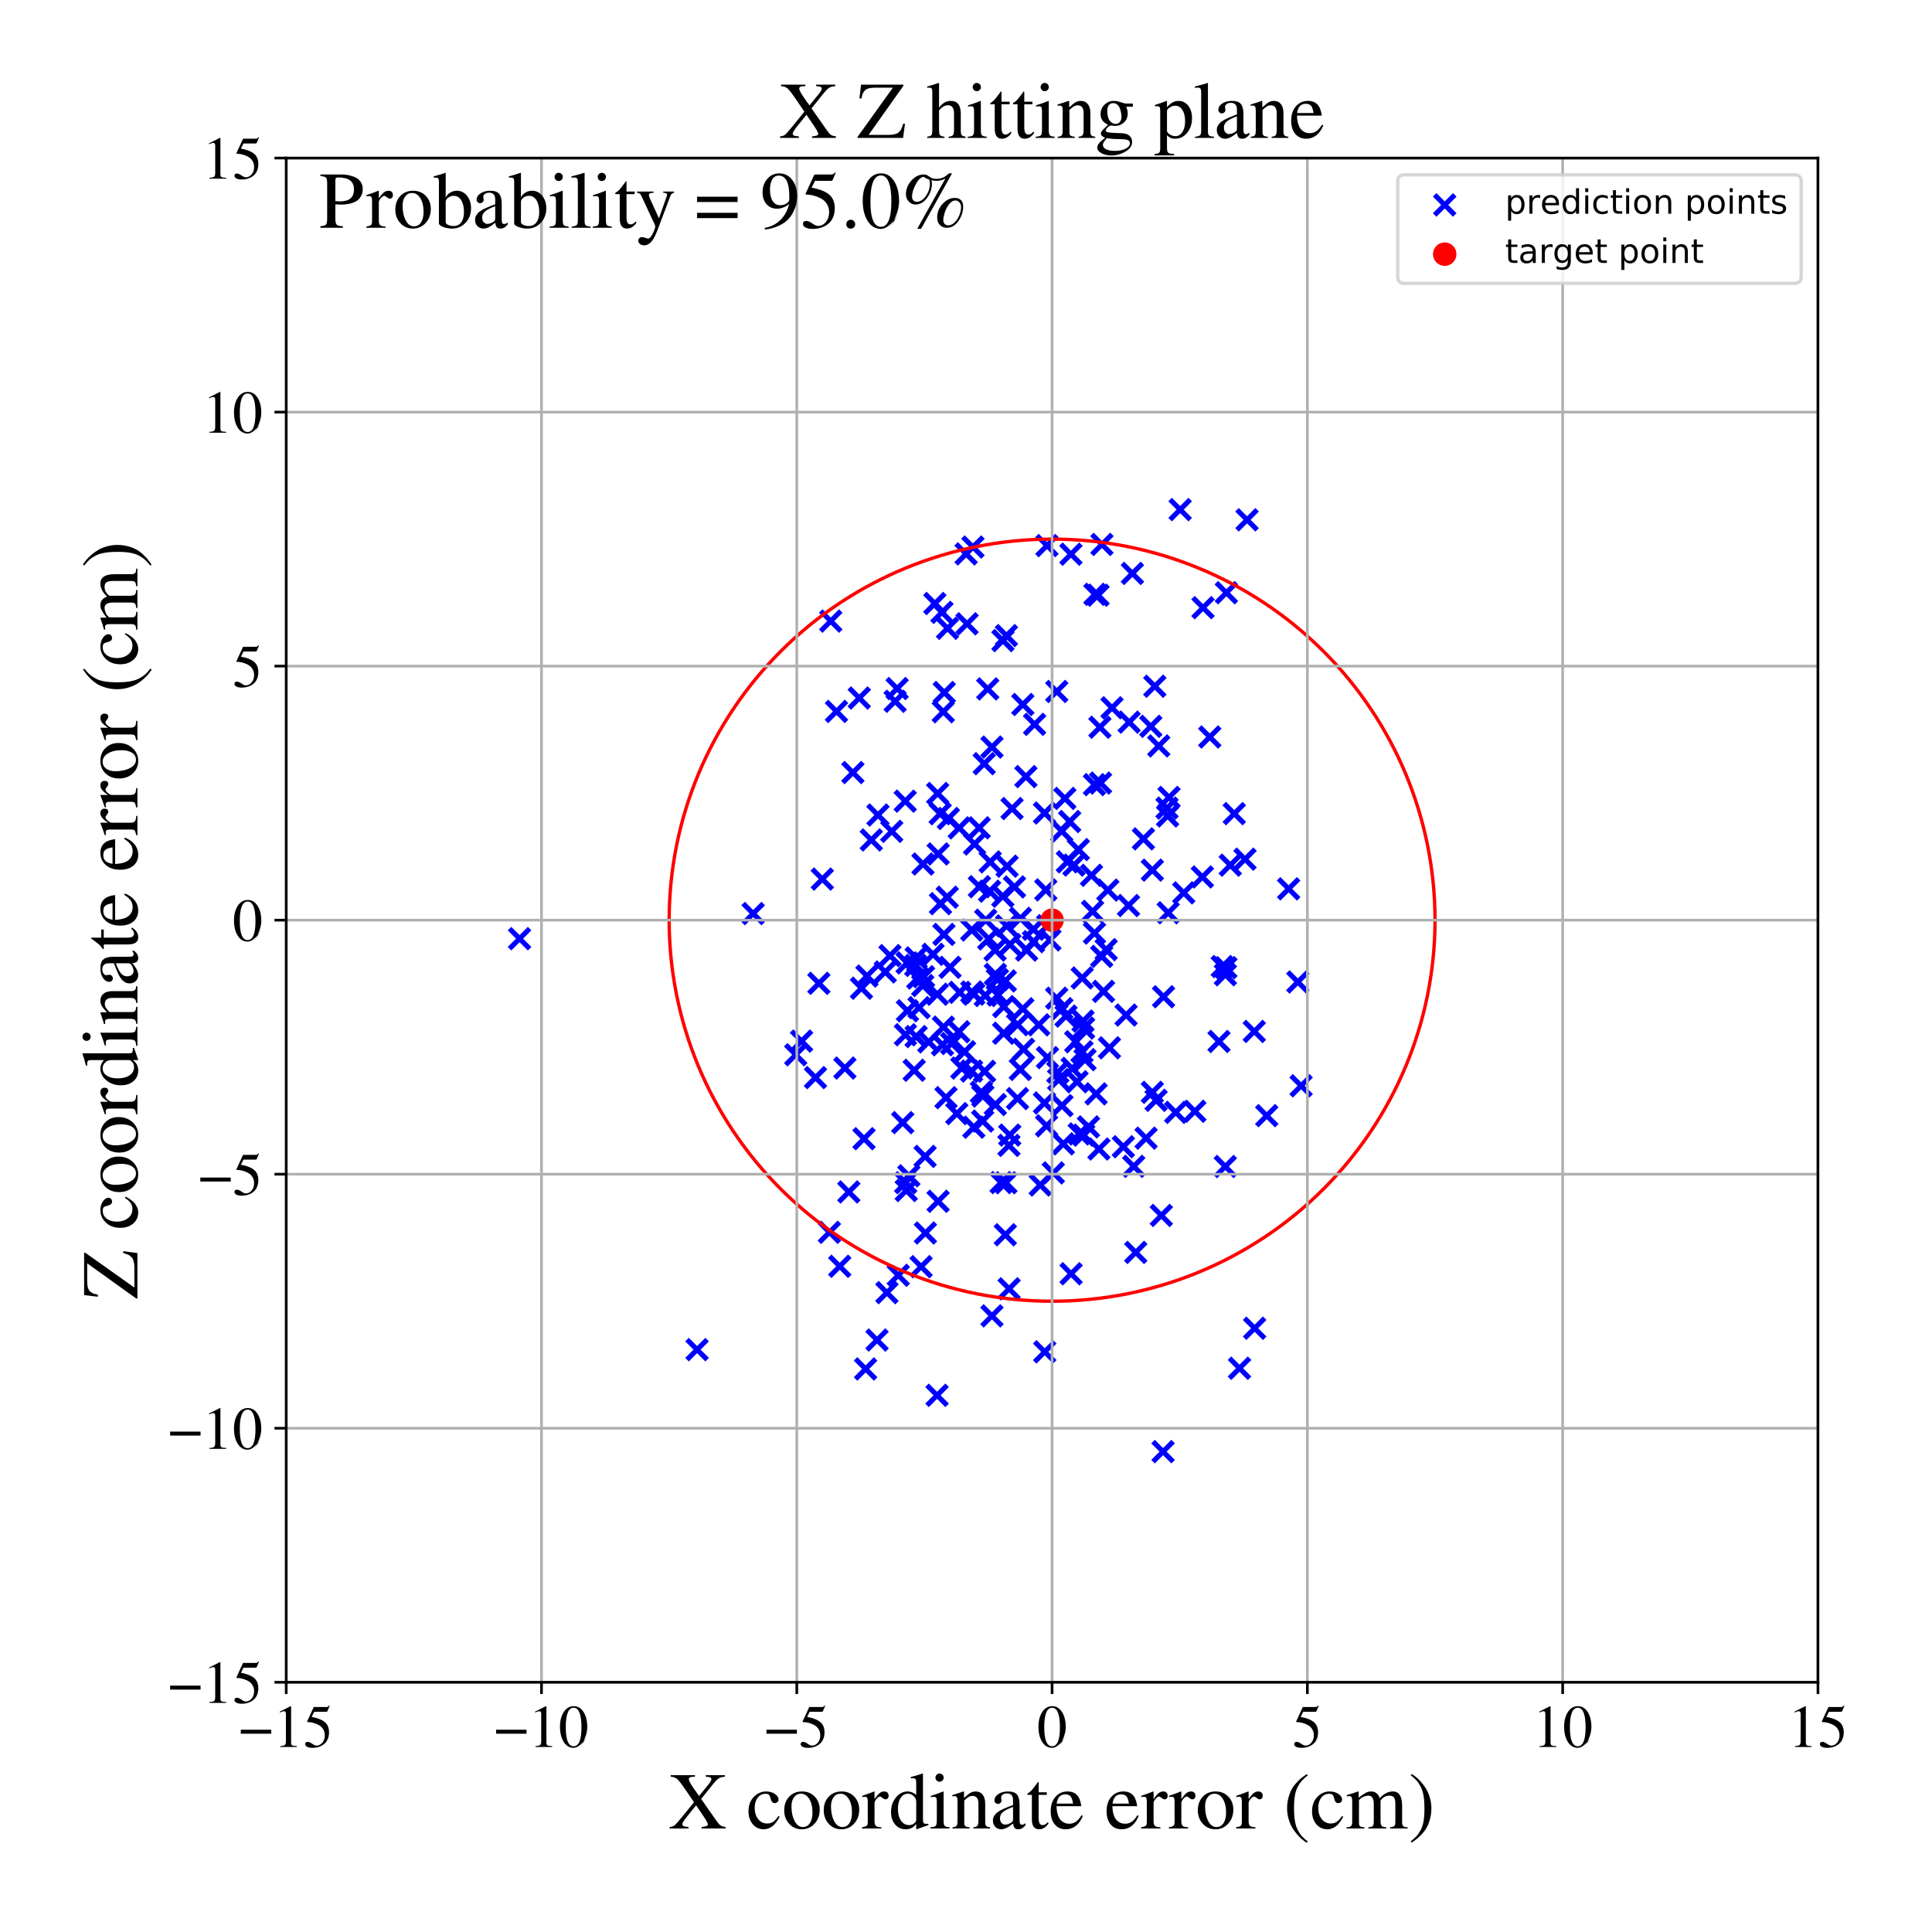 <?xml version="1.0" encoding="utf-8" standalone="no"?>
<!DOCTYPE svg PUBLIC "-//W3C//DTD SVG 1.1//EN"
  "http://www.w3.org/Graphics/SVG/1.1/DTD/svg11.dtd">
<!-- Created with matplotlib (https://matplotlib.org/) -->
<svg height="576pt" version="1.1" viewBox="0 0 576 576" width="576pt" xmlns="http://www.w3.org/2000/svg" xmlns:xlink="http://www.w3.org/1999/xlink">
 <defs>
  <style type="text/css">
*{stroke-linecap:butt;stroke-linejoin:round;}
  </style>
 </defs>
 <g id="figure_1">
  <g id="patch_1">
   <path d="M 0 576 
L 576 576 
L 576 0 
L 0 0 
z
" style="fill:#ffffff;"/>
  </g>
  <g id="axes_1">
   <g id="patch_2">
    <path d="M 85.331 501.548 
L 542 501.548 
L 542 47.121 
L 85.331 47.121 
z
" style="fill:#ffffff;"/>
   </g>
   <g id="PathCollection_1">
    <defs>
     <path d="M -3 3 
L 3 -3 
M -3 -3 
L 3 3 
" id="m7ca818c2fd" style="stroke:#0000ff;stroke-width:1.5;"/>
    </defs>
    <g clip-path="url(#p158889c12c)">
     <use style="fill:#0000ff;stroke:#0000ff;stroke-width:1.5;" x="273.014" xlink:href="#m7ca818c2fd" y="287.823"/>
     <use style="fill:#0000ff;stroke:#0000ff;stroke-width:1.5;" x="257.594" xlink:href="#m7ca818c2fd" y="339.493"/>
     <use style="fill:#0000ff;stroke:#0000ff;stroke-width:1.5;" x="350.506" xlink:href="#m7ca818c2fd" y="331.634"/>
     <use style="fill:#0000ff;stroke:#0000ff;stroke-width:1.5;" x="295.748" xlink:href="#m7ca818c2fd" y="222.729"/>
     <use style="fill:#0000ff;stroke:#0000ff;stroke-width:1.5;" x="275.344" xlink:href="#m7ca818c2fd" y="291.193"/>
     <use style="fill:#0000ff;stroke:#0000ff;stroke-width:1.5;" x="311.475" xlink:href="#m7ca818c2fd" y="403.029"/>
     <use style="fill:#0000ff;stroke:#0000ff;stroke-width:1.5;" x="312.136" xlink:href="#m7ca818c2fd" y="162.659"/>
     <use style="fill:#0000ff;stroke:#0000ff;stroke-width:1.5;" x="311.387" xlink:href="#m7ca818c2fd" y="328.834"/>
     <use style="fill:#0000ff;stroke:#0000ff;stroke-width:1.5;" x="259.77" xlink:href="#m7ca818c2fd" y="250.421"/>
     <use style="fill:#0000ff;stroke:#0000ff;stroke-width:1.5;" x="269.135" xlink:href="#m7ca818c2fd" y="334.697"/>
     <use style="fill:#0000ff;stroke:#0000ff;stroke-width:1.5;" x="326.431" xlink:href="#m7ca818c2fd" y="177.191"/>
     <use style="fill:#0000ff;stroke:#0000ff;stroke-width:1.5;" x="291.931" xlink:href="#m7ca818c2fd" y="246.811"/>
     <use style="fill:#0000ff;stroke:#0000ff;stroke-width:1.5;" x="317.812" xlink:href="#m7ca818c2fd" y="302.928"/>
     <use style="fill:#0000ff;stroke:#0000ff;stroke-width:1.5;" x="251.892" xlink:href="#m7ca818c2fd" y="318.424"/>
     <use style="fill:#0000ff;stroke:#0000ff;stroke-width:1.5;" x="237.242" xlink:href="#m7ca818c2fd" y="314.461"/>
     <use style="fill:#0000ff;stroke:#0000ff;stroke-width:1.5;" x="371.795" xlink:href="#m7ca818c2fd" y="154.975"/>
     <use style="fill:#0000ff;stroke:#0000ff;stroke-width:1.5;" x="276.895" xlink:href="#m7ca818c2fd" y="310.63"/>
     <use style="fill:#0000ff;stroke:#0000ff;stroke-width:1.5;" x="281.52" xlink:href="#m7ca818c2fd" y="206.461"/>
     <use style="fill:#0000ff;stroke:#0000ff;stroke-width:1.5;" x="304.945" xlink:href="#m7ca818c2fd" y="210.039"/>
     <use style="fill:#0000ff;stroke:#0000ff;stroke-width:1.5;" x="258.068" xlink:href="#m7ca818c2fd" y="408.133"/>
     <use style="fill:#0000ff;stroke:#0000ff;stroke-width:1.5;" x="317.022" xlink:href="#m7ca818c2fd" y="341.024"/>
     <use style="fill:#0000ff;stroke:#0000ff;stroke-width:1.5;" x="331.531" xlink:href="#m7ca818c2fd" y="211.017"/>
     <use style="fill:#0000ff;stroke:#0000ff;stroke-width:1.5;" x="269.943" xlink:href="#m7ca818c2fd" y="308.499"/>
     <use style="fill:#0000ff;stroke:#0000ff;stroke-width:1.5;" x="254.278" xlink:href="#m7ca818c2fd" y="230.323"/>
     <use style="fill:#0000ff;stroke:#0000ff;stroke-width:1.5;" x="328.451" xlink:href="#m7ca818c2fd" y="285.134"/>
     <use style="fill:#0000ff;stroke:#0000ff;stroke-width:1.5;" x="348.283" xlink:href="#m7ca818c2fd" y="272.128"/>
     <use style="fill:#0000ff;stroke:#0000ff;stroke-width:1.5;" x="299.224" xlink:href="#m7ca818c2fd" y="308.042"/>
     <use style="fill:#0000ff;stroke:#0000ff;stroke-width:1.5;" x="358.663" xlink:href="#m7ca818c2fd" y="181.171"/>
     <use style="fill:#0000ff;stroke:#0000ff;stroke-width:1.5;" x="282.486" xlink:href="#m7ca818c2fd" y="187.321"/>
     <use style="fill:#0000ff;stroke:#0000ff;stroke-width:1.5;" x="275.896" xlink:href="#m7ca818c2fd" y="367.601"/>
     <use style="fill:#0000ff;stroke:#0000ff;stroke-width:1.5;" x="293.755" xlink:href="#m7ca818c2fd" y="296.798"/>
     <use style="fill:#0000ff;stroke:#0000ff;stroke-width:1.5;" x="358.466" xlink:href="#m7ca818c2fd" y="261.45"/>
     <use style="fill:#0000ff;stroke:#0000ff;stroke-width:1.5;" x="327.375" xlink:href="#m7ca818c2fd" y="177.443"/>
     <use style="fill:#0000ff;stroke:#0000ff;stroke-width:1.5;" x="315.378" xlink:href="#m7ca818c2fd" y="319.675"/>
     <use style="fill:#0000ff;stroke:#0000ff;stroke-width:1.5;" x="275.114" xlink:href="#m7ca818c2fd" y="293.833"/>
     <use style="fill:#0000ff;stroke:#0000ff;stroke-width:1.5;" x="311.41" xlink:href="#m7ca818c2fd" y="242.389"/>
     <use style="fill:#0000ff;stroke:#0000ff;stroke-width:1.5;" x="263.924" xlink:href="#m7ca818c2fd" y="289.775"/>
     <use style="fill:#0000ff;stroke:#0000ff;stroke-width:1.5;" x="281.271" xlink:href="#m7ca818c2fd" y="306.222"/>
     <use style="fill:#0000ff;stroke:#0000ff;stroke-width:1.5;" x="258.474" xlink:href="#m7ca818c2fd" y="290.994"/>
     <use style="fill:#0000ff;stroke:#0000ff;stroke-width:1.5;" x="341.689" xlink:href="#m7ca818c2fd" y="339.323"/>
     <use style="fill:#0000ff;stroke:#0000ff;stroke-width:1.5;" x="328.523" xlink:href="#m7ca818c2fd" y="162.317"/>
     <use style="fill:#0000ff;stroke:#0000ff;stroke-width:1.5;" x="304.937" xlink:href="#m7ca818c2fd" y="300.755"/>
     <use style="fill:#0000ff;stroke:#0000ff;stroke-width:1.5;" x="290.316" xlink:href="#m7ca818c2fd" y="296.394"/>
     <use style="fill:#0000ff;stroke:#0000ff;stroke-width:1.5;" x="351.847" xlink:href="#m7ca818c2fd" y="151.931"/>
     <use style="fill:#0000ff;stroke:#0000ff;stroke-width:1.5;" x="317.475" xlink:href="#m7ca818c2fd" y="238.036"/>
     <use style="fill:#0000ff;stroke:#0000ff;stroke-width:1.5;" x="298.978" xlink:href="#m7ca818c2fd" y="267.207"/>
     <use style="fill:#0000ff;stroke:#0000ff;stroke-width:1.5;" x="325.412" xlink:href="#m7ca818c2fd" y="260.967"/>
     <use style="fill:#0000ff;stroke:#0000ff;stroke-width:1.5;" x="279.705" xlink:href="#m7ca818c2fd" y="254.593"/>
     <use style="fill:#0000ff;stroke:#0000ff;stroke-width:1.5;" x="338.611" xlink:href="#m7ca818c2fd" y="373.388"/>
     <use style="fill:#0000ff;stroke:#0000ff;stroke-width:1.5;" x="300.059" xlink:href="#m7ca818c2fd" y="189.495"/>
     <use style="fill:#0000ff;stroke:#0000ff;stroke-width:1.5;" x="281.412" xlink:href="#m7ca818c2fd" y="278.585"/>
     <use style="fill:#0000ff;stroke:#0000ff;stroke-width:1.5;" x="270.016" xlink:href="#m7ca818c2fd" y="352.606"/>
     <use style="fill:#0000ff;stroke:#0000ff;stroke-width:1.5;" x="295.035" xlink:href="#m7ca818c2fd" y="265.697"/>
     <use style="fill:#0000ff;stroke:#0000ff;stroke-width:1.5;" x="274.618" xlink:href="#m7ca818c2fd" y="377.642"/>
     <use style="fill:#0000ff;stroke:#0000ff;stroke-width:1.5;" x="280.825" xlink:href="#m7ca818c2fd" y="182.561"/>
     <use style="fill:#0000ff;stroke:#0000ff;stroke-width:1.5;" x="328.106" xlink:href="#m7ca818c2fd" y="233.456"/>
     <use style="fill:#0000ff;stroke:#0000ff;stroke-width:1.5;" x="292" xlink:href="#m7ca818c2fd" y="264.355"/>
     <use style="fill:#0000ff;stroke:#0000ff;stroke-width:1.5;" x="294.776" xlink:href="#m7ca818c2fd" y="279.905"/>
     <use style="fill:#0000ff;stroke:#0000ff;stroke-width:1.5;" x="301.733" xlink:href="#m7ca818c2fd" y="241.056"/>
     <use style="fill:#0000ff;stroke:#0000ff;stroke-width:1.5;" x="343.558" xlink:href="#m7ca818c2fd" y="259.417"/>
     <use style="fill:#0000ff;stroke:#0000ff;stroke-width:1.5;" x="312.019" xlink:href="#m7ca818c2fd" y="335.646"/>
     <use style="fill:#0000ff;stroke:#0000ff;stroke-width:1.5;" x="154.899" xlink:href="#m7ca818c2fd" y="279.849"/>
     <use style="fill:#0000ff;stroke:#0000ff;stroke-width:1.5;" x="286.756" xlink:href="#m7ca818c2fd" y="318.428"/>
     <use style="fill:#0000ff;stroke:#0000ff;stroke-width:1.5;" x="334.919" xlink:href="#m7ca818c2fd" y="341.887"/>
     <use style="fill:#0000ff;stroke:#0000ff;stroke-width:1.5;" x="336.639" xlink:href="#m7ca818c2fd" y="215.294"/>
     <use style="fill:#0000ff;stroke:#0000ff;stroke-width:1.5;" x="325.741" xlink:href="#m7ca818c2fd" y="271.712"/>
     <use style="fill:#0000ff;stroke:#0000ff;stroke-width:1.5;" x="345.463" xlink:href="#m7ca818c2fd" y="222.385"/>
     <use style="fill:#0000ff;stroke:#0000ff;stroke-width:1.5;" x="279.374" xlink:href="#m7ca818c2fd" y="415.998"/>
     <use style="fill:#0000ff;stroke:#0000ff;stroke-width:1.5;" x="280.297" xlink:href="#m7ca818c2fd" y="242.595"/>
     <use style="fill:#0000ff;stroke:#0000ff;stroke-width:1.5;" x="326.307" xlink:href="#m7ca818c2fd" y="278.185"/>
     <use style="fill:#0000ff;stroke:#0000ff;stroke-width:1.5;" x="346.235" xlink:href="#m7ca818c2fd" y="362.365"/>
     <use style="fill:#0000ff;stroke:#0000ff;stroke-width:1.5;" x="336.446" xlink:href="#m7ca818c2fd" y="269.975"/>
     <use style="fill:#0000ff;stroke:#0000ff;stroke-width:1.5;" x="285.976" xlink:href="#m7ca818c2fd" y="246.826"/>
     <use style="fill:#0000ff;stroke:#0000ff;stroke-width:1.5;" x="309.685" xlink:href="#m7ca818c2fd" y="305.541"/>
     <use style="fill:#0000ff;stroke:#0000ff;stroke-width:1.5;" x="273.134" xlink:href="#m7ca818c2fd" y="285.579"/>
     <use style="fill:#0000ff;stroke:#0000ff;stroke-width:1.5;" x="270.189" xlink:href="#m7ca818c2fd" y="354.937"/>
     <use style="fill:#0000ff;stroke:#0000ff;stroke-width:1.5;" x="352.914" xlink:href="#m7ca818c2fd" y="266.187"/>
     <use style="fill:#0000ff;stroke:#0000ff;stroke-width:1.5;" x="319.656" xlink:href="#m7ca818c2fd" y="318.535"/>
     <use style="fill:#0000ff;stroke:#0000ff;stroke-width:1.5;" x="310.137" xlink:href="#m7ca818c2fd" y="353.293"/>
     <use style="fill:#0000ff;stroke:#0000ff;stroke-width:1.5;" x="322.884" xlink:href="#m7ca818c2fd" y="304.419"/>
     <use style="fill:#0000ff;stroke:#0000ff;stroke-width:1.5;" x="363.431" xlink:href="#m7ca818c2fd" y="310.499"/>
     <use style="fill:#0000ff;stroke:#0000ff;stroke-width:1.5;" x="348.099" xlink:href="#m7ca818c2fd" y="243.262"/>
     <use style="fill:#0000ff;stroke:#0000ff;stroke-width:1.5;" x="327.631" xlink:href="#m7ca818c2fd" y="342.561"/>
     <use style="fill:#0000ff;stroke:#0000ff;stroke-width:1.5;" x="320.178" xlink:href="#m7ca818c2fd" y="257.92"/>
     <use style="fill:#0000ff;stroke:#0000ff;stroke-width:1.5;" x="282.038" xlink:href="#m7ca818c2fd" y="327.256"/>
     <use style="fill:#0000ff;stroke:#0000ff;stroke-width:1.5;" x="289.713" xlink:href="#m7ca818c2fd" y="277.265"/>
     <use style="fill:#0000ff;stroke:#0000ff;stroke-width:1.5;" x="303.353" xlink:href="#m7ca818c2fd" y="327.529"/>
     <use style="fill:#0000ff;stroke:#0000ff;stroke-width:1.5;" x="373.947" xlink:href="#m7ca818c2fd" y="307.51"/>
     <use style="fill:#0000ff;stroke:#0000ff;stroke-width:1.5;" x="299.01" xlink:href="#m7ca818c2fd" y="190.984"/>
     <use style="fill:#0000ff;stroke:#0000ff;stroke-width:1.5;" x="280.39" xlink:href="#m7ca818c2fd" y="269.415"/>
     <use style="fill:#0000ff;stroke:#0000ff;stroke-width:1.5;" x="313.016" xlink:href="#m7ca818c2fd" y="280.22"/>
     <use style="fill:#0000ff;stroke:#0000ff;stroke-width:1.5;" x="267.469" xlink:href="#m7ca818c2fd" y="205.281"/>
     <use style="fill:#0000ff;stroke:#0000ff;stroke-width:1.5;" x="296.747" xlink:href="#m7ca818c2fd" y="329.31"/>
     <use style="fill:#0000ff;stroke:#0000ff;stroke-width:1.5;" x="311.789" xlink:href="#m7ca818c2fd" y="265.307"/>
     <use style="fill:#0000ff;stroke:#0000ff;stroke-width:1.5;" x="306.075" xlink:href="#m7ca818c2fd" y="283.251"/>
     <use style="fill:#0000ff;stroke:#0000ff;stroke-width:1.5;" x="278.176" xlink:href="#m7ca818c2fd" y="284.52"/>
     <use style="fill:#0000ff;stroke:#0000ff;stroke-width:1.5;" x="269.882" xlink:href="#m7ca818c2fd" y="238.854"/>
     <use style="fill:#0000ff;stroke:#0000ff;stroke-width:1.5;" x="299.717" xlink:href="#m7ca818c2fd" y="292.447"/>
     <use style="fill:#0000ff;stroke:#0000ff;stroke-width:1.5;" x="360.673" xlink:href="#m7ca818c2fd" y="219.723"/>
     <use style="fill:#0000ff;stroke:#0000ff;stroke-width:1.5;" x="322.58" xlink:href="#m7ca818c2fd" y="313.578"/>
     <use style="fill:#0000ff;stroke:#0000ff;stroke-width:1.5;" x="330.287" xlink:href="#m7ca818c2fd" y="265.371"/>
     <use style="fill:#0000ff;stroke:#0000ff;stroke-width:1.5;" x="326.294" xlink:href="#m7ca818c2fd" y="233.932"/>
     <use style="fill:#0000ff;stroke:#0000ff;stroke-width:1.5;" x="315.621" xlink:href="#m7ca818c2fd" y="321.9"/>
     <use style="fill:#0000ff;stroke:#0000ff;stroke-width:1.5;" x="270.432" xlink:href="#m7ca818c2fd" y="287.078"/>
     <use style="fill:#0000ff;stroke:#0000ff;stroke-width:1.5;" x="256.834" xlink:href="#m7ca818c2fd" y="294.62"/>
     <use style="fill:#0000ff;stroke:#0000ff;stroke-width:1.5;" x="297.559" xlink:href="#m7ca818c2fd" y="296.671"/>
     <use style="fill:#0000ff;stroke:#0000ff;stroke-width:1.5;" x="343.549" xlink:href="#m7ca818c2fd" y="325.662"/>
     <use style="fill:#0000ff;stroke:#0000ff;stroke-width:1.5;" x="346.899" xlink:href="#m7ca818c2fd" y="297.167"/>
     <use style="fill:#0000ff;stroke:#0000ff;stroke-width:1.5;" x="297.359" xlink:href="#m7ca818c2fd" y="292.027"/>
     <use style="fill:#0000ff;stroke:#0000ff;stroke-width:1.5;" x="224.547" xlink:href="#m7ca818c2fd" y="272.366"/>
     <use style="fill:#0000ff;stroke:#0000ff;stroke-width:1.5;" x="250.355" xlink:href="#m7ca818c2fd" y="377.529"/>
     <use style="fill:#0000ff;stroke:#0000ff;stroke-width:1.5;" x="207.821" xlink:href="#m7ca818c2fd" y="402.371"/>
     <use style="fill:#0000ff;stroke:#0000ff;stroke-width:1.5;" x="288.315" xlink:href="#m7ca818c2fd" y="185.978"/>
     <use style="fill:#0000ff;stroke:#0000ff;stroke-width:1.5;" x="386.934" xlink:href="#m7ca818c2fd" y="292.76"/>
     <use style="fill:#0000ff;stroke:#0000ff;stroke-width:1.5;" x="289.658" xlink:href="#m7ca818c2fd" y="319.321"/>
     <use style="fill:#0000ff;stroke:#0000ff;stroke-width:1.5;" x="318.217" xlink:href="#m7ca818c2fd" y="256.94"/>
     <use style="fill:#0000ff;stroke:#0000ff;stroke-width:1.5;" x="329.789" xlink:href="#m7ca818c2fd" y="283.124"/>
     <use style="fill:#0000ff;stroke:#0000ff;stroke-width:1.5;" x="365.629" xlink:href="#m7ca818c2fd" y="176.712"/>
     <use style="fill:#0000ff;stroke:#0000ff;stroke-width:1.5;" x="244.144" xlink:href="#m7ca818c2fd" y="293.164"/>
     <use style="fill:#0000ff;stroke:#0000ff;stroke-width:1.5;" x="316.606" xlink:href="#m7ca818c2fd" y="329.635"/>
     <use style="fill:#0000ff;stroke:#0000ff;stroke-width:1.5;" x="282.738" xlink:href="#m7ca818c2fd" y="244.023"/>
     <use style="fill:#0000ff;stroke:#0000ff;stroke-width:1.5;" x="293.016" xlink:href="#m7ca818c2fd" y="326.769"/>
     <use style="fill:#0000ff;stroke:#0000ff;stroke-width:1.5;" x="356.237" xlink:href="#m7ca818c2fd" y="331.31"/>
     <use style="fill:#0000ff;stroke:#0000ff;stroke-width:1.5;" x="249.388" xlink:href="#m7ca818c2fd" y="212.103"/>
     <use style="fill:#0000ff;stroke:#0000ff;stroke-width:1.5;" x="293.433" xlink:href="#m7ca818c2fd" y="227.686"/>
     <use style="fill:#0000ff;stroke:#0000ff;stroke-width:1.5;" x="300.803" xlink:href="#m7ca818c2fd" y="341.48"/>
     <use style="fill:#0000ff;stroke:#0000ff;stroke-width:1.5;" x="282.408" xlink:href="#m7ca818c2fd" y="267.493"/>
     <use style="fill:#0000ff;stroke:#0000ff;stroke-width:1.5;" x="290.555" xlink:href="#m7ca818c2fd" y="251.63"/>
     <use style="fill:#0000ff;stroke:#0000ff;stroke-width:1.5;" x="270.957" xlink:href="#m7ca818c2fd" y="350.544"/>
     <use style="fill:#0000ff;stroke:#0000ff;stroke-width:1.5;" x="299.905" xlink:href="#m7ca818c2fd" y="352.622"/>
     <use style="fill:#0000ff;stroke:#0000ff;stroke-width:1.5;" x="344.676" xlink:href="#m7ca818c2fd" y="328.043"/>
     <use style="fill:#0000ff;stroke:#0000ff;stroke-width:1.5;" x="300.853" xlink:href="#m7ca818c2fd" y="384.237"/>
     <use style="fill:#0000ff;stroke:#0000ff;stroke-width:1.5;" x="261.471" xlink:href="#m7ca818c2fd" y="399.513"/>
     <use style="fill:#0000ff;stroke:#0000ff;stroke-width:1.5;" x="270.54" xlink:href="#m7ca818c2fd" y="301.336"/>
     <use style="fill:#0000ff;stroke:#0000ff;stroke-width:1.5;" x="367.982" xlink:href="#m7ca818c2fd" y="242.57"/>
     <use style="fill:#0000ff;stroke:#0000ff;stroke-width:1.5;" x="348.531" xlink:href="#m7ca818c2fd" y="237.74"/>
     <use style="fill:#0000ff;stroke:#0000ff;stroke-width:1.5;" x="374.051" xlink:href="#m7ca818c2fd" y="395.999"/>
     <use style="fill:#0000ff;stroke:#0000ff;stroke-width:1.5;" x="304.221" xlink:href="#m7ca818c2fd" y="273.797"/>
     <use style="fill:#0000ff;stroke:#0000ff;stroke-width:1.5;" x="308.096" xlink:href="#m7ca818c2fd" y="277.046"/>
     <use style="fill:#0000ff;stroke:#0000ff;stroke-width:1.5;" x="365.488" xlink:href="#m7ca818c2fd" y="288.508"/>
     <use style="fill:#0000ff;stroke:#0000ff;stroke-width:1.5;" x="283.236" xlink:href="#m7ca818c2fd" y="288.396"/>
     <use style="fill:#0000ff;stroke:#0000ff;stroke-width:1.5;" x="286.119" xlink:href="#m7ca818c2fd" y="295.858"/>
     <use style="fill:#0000ff;stroke:#0000ff;stroke-width:1.5;" x="273.999" xlink:href="#m7ca818c2fd" y="300.412"/>
     <use style="fill:#0000ff;stroke:#0000ff;stroke-width:1.5;" x="290.329" xlink:href="#m7ca818c2fd" y="336.062"/>
     <use style="fill:#0000ff;stroke:#0000ff;stroke-width:1.5;" x="238.982" xlink:href="#m7ca818c2fd" y="310.392"/>
     <use style="fill:#0000ff;stroke:#0000ff;stroke-width:1.5;" x="256.183" xlink:href="#m7ca818c2fd" y="208.109"/>
     <use style="fill:#0000ff;stroke:#0000ff;stroke-width:1.5;" x="283.724" xlink:href="#m7ca818c2fd" y="311.115"/>
     <use style="fill:#0000ff;stroke:#0000ff;stroke-width:1.5;" x="295.204" xlink:href="#m7ca818c2fd" y="256.963"/>
     <use style="fill:#0000ff;stroke:#0000ff;stroke-width:1.5;" x="288.039" xlink:href="#m7ca818c2fd" y="165.135"/>
     <use style="fill:#0000ff;stroke:#0000ff;stroke-width:1.5;" x="324.521" xlink:href="#m7ca818c2fd" y="335.968"/>
     <use style="fill:#0000ff;stroke:#0000ff;stroke-width:1.5;" x="293.875" xlink:href="#m7ca818c2fd" y="274.336"/>
     <use style="fill:#0000ff;stroke:#0000ff;stroke-width:1.5;" x="285.852" xlink:href="#m7ca818c2fd" y="307.609"/>
     <use style="fill:#0000ff;stroke:#0000ff;stroke-width:1.5;" x="346.757" xlink:href="#m7ca818c2fd" y="432.786"/>
     <use style="fill:#0000ff;stroke:#0000ff;stroke-width:1.5;" x="279.441" xlink:href="#m7ca818c2fd" y="296.413"/>
     <use style="fill:#0000ff;stroke:#0000ff;stroke-width:1.5;" x="303.378" xlink:href="#m7ca818c2fd" y="305.493"/>
     <use style="fill:#0000ff;stroke:#0000ff;stroke-width:1.5;" x="323.059" xlink:href="#m7ca818c2fd" y="306.513"/>
     <use style="fill:#0000ff;stroke:#0000ff;stroke-width:1.5;" x="316.587" xlink:href="#m7ca818c2fd" y="300.717"/>
     <use style="fill:#0000ff;stroke:#0000ff;stroke-width:1.5;" x="301.039" xlink:href="#m7ca818c2fd" y="338.408"/>
     <use style="fill:#0000ff;stroke:#0000ff;stroke-width:1.5;" x="335.726" xlink:href="#m7ca818c2fd" y="302.62"/>
     <use style="fill:#0000ff;stroke:#0000ff;stroke-width:1.5;" x="289.734" xlink:href="#m7ca818c2fd" y="295.748"/>
     <use style="fill:#0000ff;stroke:#0000ff;stroke-width:1.5;" x="272.554" xlink:href="#m7ca818c2fd" y="319.087"/>
     <use style="fill:#0000ff;stroke:#0000ff;stroke-width:1.5;" x="377.66" xlink:href="#m7ca818c2fd" y="332.612"/>
     <use style="fill:#0000ff;stroke:#0000ff;stroke-width:1.5;" x="279.679" xlink:href="#m7ca818c2fd" y="358.149"/>
     <use style="fill:#0000ff;stroke:#0000ff;stroke-width:1.5;" x="293.538" xlink:href="#m7ca818c2fd" y="319.403"/>
     <use style="fill:#0000ff;stroke:#0000ff;stroke-width:1.5;" x="330.764" xlink:href="#m7ca818c2fd" y="312.394"/>
     <use style="fill:#0000ff;stroke:#0000ff;stroke-width:1.5;" x="253.065" xlink:href="#m7ca818c2fd" y="355.364"/>
     <use style="fill:#0000ff;stroke:#0000ff;stroke-width:1.5;" x="299.716" xlink:href="#m7ca818c2fd" y="368.129"/>
     <use style="fill:#0000ff;stroke:#0000ff;stroke-width:1.5;" x="300.247" xlink:href="#m7ca818c2fd" y="258.241"/>
     <use style="fill:#0000ff;stroke:#0000ff;stroke-width:1.5;" x="279.551" xlink:href="#m7ca818c2fd" y="236.564"/>
     <use style="fill:#0000ff;stroke:#0000ff;stroke-width:1.5;" x="347.925" xlink:href="#m7ca818c2fd" y="240.925"/>
     <use style="fill:#0000ff;stroke:#0000ff;stroke-width:1.5;" x="323.478" xlink:href="#m7ca818c2fd" y="315.926"/>
     <use style="fill:#0000ff;stroke:#0000ff;stroke-width:1.5;" x="267.803" xlink:href="#m7ca818c2fd" y="380.211"/>
     <use style="fill:#0000ff;stroke:#0000ff;stroke-width:1.5;" x="304.198" xlink:href="#m7ca818c2fd" y="318.831"/>
     <use style="fill:#0000ff;stroke:#0000ff;stroke-width:1.5;" x="319.328" xlink:href="#m7ca818c2fd" y="379.759"/>
     <use style="fill:#0000ff;stroke:#0000ff;stroke-width:1.5;" x="305.157" xlink:href="#m7ca818c2fd" y="312.816"/>
     <use style="fill:#0000ff;stroke:#0000ff;stroke-width:1.5;" x="275.176" xlink:href="#m7ca818c2fd" y="257.593"/>
     <use style="fill:#0000ff;stroke:#0000ff;stroke-width:1.5;" x="264.422" xlink:href="#m7ca818c2fd" y="385.383"/>
     <use style="fill:#0000ff;stroke:#0000ff;stroke-width:1.5;" x="273.125" xlink:href="#m7ca818c2fd" y="309.04"/>
     <use style="fill:#0000ff;stroke:#0000ff;stroke-width:1.5;" x="387.905" xlink:href="#m7ca818c2fd" y="323.713"/>
     <use style="fill:#0000ff;stroke:#0000ff;stroke-width:1.5;" x="312.343" xlink:href="#m7ca818c2fd" y="275.972"/>
     <use style="fill:#0000ff;stroke:#0000ff;stroke-width:1.5;" x="298.455" xlink:href="#m7ca818c2fd" y="352.569"/>
     <use style="fill:#0000ff;stroke:#0000ff;stroke-width:1.5;" x="323.095" xlink:href="#m7ca818c2fd" y="338.428"/>
     <use style="fill:#0000ff;stroke:#0000ff;stroke-width:1.5;" x="343.088" xlink:href="#m7ca818c2fd" y="216.543"/>
     <use style="fill:#0000ff;stroke:#0000ff;stroke-width:1.5;" x="275.807" xlink:href="#m7ca818c2fd" y="344.761"/>
     <use style="fill:#0000ff;stroke:#0000ff;stroke-width:1.5;" x="322.636" xlink:href="#m7ca818c2fd" y="291.567"/>
     <use style="fill:#0000ff;stroke:#0000ff;stroke-width:1.5;" x="321.493" xlink:href="#m7ca818c2fd" y="253.285"/>
     <use style="fill:#0000ff;stroke:#0000ff;stroke-width:1.5;" x="302.453" xlink:href="#m7ca818c2fd" y="264.431"/>
     <use style="fill:#0000ff;stroke:#0000ff;stroke-width:1.5;" x="320.714" xlink:href="#m7ca818c2fd" y="310.588"/>
     <use style="fill:#0000ff;stroke:#0000ff;stroke-width:1.5;" x="314.028" xlink:href="#m7ca818c2fd" y="349.687"/>
     <use style="fill:#0000ff;stroke:#0000ff;stroke-width:1.5;" x="338.004" xlink:href="#m7ca818c2fd" y="347.728"/>
     <use style="fill:#0000ff;stroke:#0000ff;stroke-width:1.5;" x="365.302" xlink:href="#m7ca818c2fd" y="347.776"/>
     <use style="fill:#0000ff;stroke:#0000ff;stroke-width:1.5;" x="305.862" xlink:href="#m7ca818c2fd" y="231.53"/>
     <use style="fill:#0000ff;stroke:#0000ff;stroke-width:1.5;" x="344.292" xlink:href="#m7ca818c2fd" y="204.593"/>
     <use style="fill:#0000ff;stroke:#0000ff;stroke-width:1.5;" x="243.127" xlink:href="#m7ca818c2fd" y="321.27"/>
     <use style="fill:#0000ff;stroke:#0000ff;stroke-width:1.5;" x="296.674" xlink:href="#m7ca818c2fd" y="283.255"/>
     <use style="fill:#0000ff;stroke:#0000ff;stroke-width:1.5;" x="273.623" xlink:href="#m7ca818c2fd" y="291.586"/>
     <use style="fill:#0000ff;stroke:#0000ff;stroke-width:1.5;" x="261.752" xlink:href="#m7ca818c2fd" y="242.985"/>
     <use style="fill:#0000ff;stroke:#0000ff;stroke-width:1.5;" x="287.564" xlink:href="#m7ca818c2fd" y="313.567"/>
     <use style="fill:#0000ff;stroke:#0000ff;stroke-width:1.5;" x="315.064" xlink:href="#m7ca818c2fd" y="206.153"/>
     <use style="fill:#0000ff;stroke:#0000ff;stroke-width:1.5;" x="321.11" xlink:href="#m7ca818c2fd" y="322.511"/>
     <use style="fill:#0000ff;stroke:#0000ff;stroke-width:1.5;" x="247.275" xlink:href="#m7ca818c2fd" y="367.398"/>
     <use style="fill:#0000ff;stroke:#0000ff;stroke-width:1.5;" x="337.609" xlink:href="#m7ca818c2fd" y="170.954"/>
     <use style="fill:#0000ff;stroke:#0000ff;stroke-width:1.5;" x="290.072" xlink:href="#m7ca818c2fd" y="163.09"/>
     <use style="fill:#0000ff;stroke:#0000ff;stroke-width:1.5;" x="364.397" xlink:href="#m7ca818c2fd" y="288.167"/>
     <use style="fill:#0000ff;stroke:#0000ff;stroke-width:1.5;" x="308.118" xlink:href="#m7ca818c2fd" y="280.742"/>
     <use style="fill:#0000ff;stroke:#0000ff;stroke-width:1.5;" x="285.262" xlink:href="#m7ca818c2fd" y="332.01"/>
     <use style="fill:#0000ff;stroke:#0000ff;stroke-width:1.5;" x="318.906" xlink:href="#m7ca818c2fd" y="244.926"/>
     <use style="fill:#0000ff;stroke:#0000ff;stroke-width:1.5;" x="384.188" xlink:href="#m7ca818c2fd" y="264.994"/>
     <use style="fill:#0000ff;stroke:#0000ff;stroke-width:1.5;" x="281.227" xlink:href="#m7ca818c2fd" y="212.195"/>
     <use style="fill:#0000ff;stroke:#0000ff;stroke-width:1.5;" x="326.787" xlink:href="#m7ca818c2fd" y="326.123"/>
     <use style="fill:#0000ff;stroke:#0000ff;stroke-width:1.5;" x="315.037" xlink:href="#m7ca818c2fd" y="297.606"/>
     <use style="fill:#0000ff;stroke:#0000ff;stroke-width:1.5;" x="265.858" xlink:href="#m7ca818c2fd" y="247.853"/>
     <use style="fill:#0000ff;stroke:#0000ff;stroke-width:1.5;" x="371.185" xlink:href="#m7ca818c2fd" y="256.154"/>
     <use style="fill:#0000ff;stroke:#0000ff;stroke-width:1.5;" x="308.449" xlink:href="#m7ca818c2fd" y="215.953"/>
     <use style="fill:#0000ff;stroke:#0000ff;stroke-width:1.5;" x="340.897" xlink:href="#m7ca818c2fd" y="250.099"/>
     <use style="fill:#0000ff;stroke:#0000ff;stroke-width:1.5;" x="316.538" xlink:href="#m7ca818c2fd" y="247.8"/>
     <use style="fill:#0000ff;stroke:#0000ff;stroke-width:1.5;" x="278.717" xlink:href="#m7ca818c2fd" y="179.928"/>
     <use style="fill:#0000ff;stroke:#0000ff;stroke-width:1.5;" x="294.485" xlink:href="#m7ca818c2fd" y="205.39"/>
     <use style="fill:#0000ff;stroke:#0000ff;stroke-width:1.5;" x="266.873" xlink:href="#m7ca818c2fd" y="209.078"/>
     <use style="fill:#0000ff;stroke:#0000ff;stroke-width:1.5;" x="265.339" xlink:href="#m7ca818c2fd" y="284.902"/>
     <use style="fill:#0000ff;stroke:#0000ff;stroke-width:1.5;" x="247.676" xlink:href="#m7ca818c2fd" y="185.168"/>
     <use style="fill:#0000ff;stroke:#0000ff;stroke-width:1.5;" x="292.585" xlink:href="#m7ca818c2fd" y="325.633"/>
     <use style="fill:#0000ff;stroke:#0000ff;stroke-width:1.5;" x="321.766" xlink:href="#m7ca818c2fd" y="338.069"/>
     <use style="fill:#0000ff;stroke:#0000ff;stroke-width:1.5;" x="312.284" xlink:href="#m7ca818c2fd" y="315.319"/>
     <use style="fill:#0000ff;stroke:#0000ff;stroke-width:1.5;" x="245.161" xlink:href="#m7ca818c2fd" y="262.085"/>
     <use style="fill:#0000ff;stroke:#0000ff;stroke-width:1.5;" x="327.925" xlink:href="#m7ca818c2fd" y="216.817"/>
     <use style="fill:#0000ff;stroke:#0000ff;stroke-width:1.5;" x="299.251" xlink:href="#m7ca818c2fd" y="300.1"/>
     <use style="fill:#0000ff;stroke:#0000ff;stroke-width:1.5;" x="281.001" xlink:href="#m7ca818c2fd" y="311.477"/>
     <use style="fill:#0000ff;stroke:#0000ff;stroke-width:1.5;" x="329.008" xlink:href="#m7ca818c2fd" y="295.563"/>
     <use style="fill:#0000ff;stroke:#0000ff;stroke-width:1.5;" x="369.545" xlink:href="#m7ca818c2fd" y="407.926"/>
     <use style="fill:#0000ff;stroke:#0000ff;stroke-width:1.5;" x="292.962" xlink:href="#m7ca818c2fd" y="334.228"/>
     <use style="fill:#0000ff;stroke:#0000ff;stroke-width:1.5;" x="295.738" xlink:href="#m7ca818c2fd" y="392.308"/>
     <use style="fill:#0000ff;stroke:#0000ff;stroke-width:1.5;" x="366.79" xlink:href="#m7ca818c2fd" y="257.937"/>
     <use style="fill:#0000ff;stroke:#0000ff;stroke-width:1.5;" x="301.088" xlink:href="#m7ca818c2fd" y="281.581"/>
     <use style="fill:#0000ff;stroke:#0000ff;stroke-width:1.5;" x="300.108" xlink:href="#m7ca818c2fd" y="276.041"/>
     <use style="fill:#0000ff;stroke:#0000ff;stroke-width:1.5;" x="296.757" xlink:href="#m7ca818c2fd" y="290.5"/>
     <use style="fill:#0000ff;stroke:#0000ff;stroke-width:1.5;" x="365.326" xlink:href="#m7ca818c2fd" y="290.612"/>
     <use style="fill:#0000ff;stroke:#0000ff;stroke-width:1.5;" x="319.283" xlink:href="#m7ca818c2fd" y="165.228"/>
    </g>
   </g>
   <g id="PathCollection_2">
    <defs>
     <path d="M 0 3 
C 0.796 3 1.559 2.684 2.121 2.121 
C 2.684 1.559 3 0.796 3 0 
C 3 -0.796 2.684 -1.559 2.121 -2.121 
C 1.559 -2.684 0.796 -3 0 -3 
C -0.796 -3 -1.559 -2.684 -2.121 -2.121 
C -2.684 -1.559 -3 -0.796 -3 0 
C -3 0.796 -2.684 1.559 -2.121 2.121 
C -1.559 2.684 -0.796 3 0 3 
z
" id="m9bb6c486d9" style="stroke:#ff0000;"/>
    </defs>
    <g clip-path="url(#p158889c12c)">
     <use style="fill:#ff0000;stroke:#ff0000;" x="313.666" xlink:href="#m9bb6c486d9" y="274.334"/>
    </g>
   </g>
   <g id="patch_3">
    <path clip-path="url(#p158889c12c)" d="M 313.666 387.941 
C 343.943 387.941 372.985 375.971 394.394 354.666 
C 415.803 333.362 427.833 304.463 427.833 274.334 
C 427.833 244.206 415.803 215.307 394.394 194.002 
C 372.985 172.698 343.943 160.728 313.666 160.728 
C 283.388 160.728 254.347 172.698 232.937 194.002 
C 211.528 215.307 199.498 244.206 199.498 274.334 
C 199.498 304.463 211.528 333.362 232.937 354.666 
C 254.347 375.971 283.388 387.941 313.666 387.941 
z
" style="fill:none;stroke:#ff0000;stroke-linejoin:miter;"/>
   </g>
   <g id="matplotlib.axis_1">
    <g id="xtick_1">
     <g id="line2d_1">
      <path clip-path="url(#p158889c12c)" d="M 85.331 501.548 
L 85.331 47.121 
" style="fill:none;stroke:#b0b0b0;stroke-linecap:square;stroke-width:0.8;"/>
     </g>
     <g id="line2d_2">
      <defs>
       <path d="M 0 0 
L 0 3.5 
" id="mcc504b7d55" style="stroke:#000000;stroke-width:0.8;"/>
      </defs>
      <g>
       <use style="stroke:#000000;stroke-width:0.8;" x="85.331" xlink:href="#mcc504b7d55" y="501.548"/>
      </g>
     </g>
     <g id="text_1">
      <!-- −15 -->
      <defs>
       <path d="M 3 22 
L 3 28.594 
L 53.406 28.594 
L 53.406 22 
z
" id="FreeSerif-8722"/>
       <path d="M 18.297 59.297 
Q 16.5 59.297 11.094 57.094 
L 11.094 58.5 
L 29.094 67.594 
L 29.906 67.406 
L 29.906 7.406 
Q 29.906 3.797 31.703 2.688 
Q 33.5 1.594 39.406 1.5 
L 39.406 0 
L 11.797 0 
L 11.797 1.5 
Q 17.406 1.703 19.344 3.141 
Q 21.297 4.594 21.297 9.297 
L 21.297 54.594 
Q 21.297 59.297 18.297 59.297 
z
" id="FreeSerif-49"/>
       <path d="M 35.703 19.406 
Q 35.703 24.703 33.344 28.797 
Q 31 32.906 27.641 35.156 
Q 24.297 37.406 20.141 38.844 
Q 16 40.297 12.953 40.75 
Q 9.906 41.203 7.594 41.203 
Q 6.406 41.203 6.406 42 
Q 6.406 42.297 6.5 42.5 
L 17.406 66.203 
L 38.297 66.203 
Q 39.906 66.203 40.844 66.703 
Q 41.797 67.203 42.906 68.797 
L 43.797 68.094 
L 40 59.203 
Q 39.594 58.297 37.703 58.297 
L 18.094 58.297 
L 13.906 49.797 
Q 28.5 47.203 35.594 41.344 
Q 42.703 35.5 42.703 24.203 
Q 42.703 18.297 40.844 13.688 
Q 39 9.094 36.141 6.297 
Q 33.297 3.5 29.547 1.703 
Q 25.797 -0.094 22.344 -0.75 
Q 18.906 -1.406 15.406 -1.406 
Q 9.797 -1.406 6.5 0.25 
Q 3.203 1.906 3.203 4.797 
Q 3.203 8.5 7.5 8.5 
Q 10.297 8.5 14.75 5.391 
Q 19.203 2.297 21.797 2.297 
Q 27.703 2.297 31.703 7.25 
Q 35.703 12.203 35.703 19.406 
z
" id="FreeSerif-53"/>
      </defs>
      <g transform="translate(71.255 520.841)scale(0.18 -0.18)">
       <use xlink:href="#FreeSerif-8722"/>
       <use x="56.4" xlink:href="#FreeSerif-49"/>
       <use x="106.4" xlink:href="#FreeSerif-53"/>
      </g>
     </g>
    </g>
    <g id="xtick_2">
     <g id="line2d_3">
      <path clip-path="url(#p158889c12c)" d="M 161.443 501.548 
L 161.443 47.121 
" style="fill:none;stroke:#b0b0b0;stroke-linecap:square;stroke-width:0.8;"/>
     </g>
     <g id="line2d_4">
      <g>
       <use style="stroke:#000000;stroke-width:0.8;" x="161.443" xlink:href="#mcc504b7d55" y="501.548"/>
      </g>
     </g>
     <g id="text_2">
      <!-- −10 -->
      <defs>
       <path d="M 47.594 17.797 
Q 35.203 -1.406 25 -1.406 
Q 14.797 -1.406 8.594 8.391 
Q 2.406 18.203 2.406 33.594 
Q 2.406 48.094 8.594 57.844 
Q 14.797 67.594 25.406 67.594 
Q 35.203 67.594 41.391 58 
Q 47.594 48.406 47.594 33 
Q 47.594 17.797 35.203 -1.406 
z
M 25.094 65 
Q 12 65 12 32.703 
Q 12 1.203 25 1.203 
Q 38 1.203 38 32.797 
Q 38 48.5 34.703 56.75 
Q 31.406 65 25.094 65 
z
" id="FreeSerif-48"/>
      </defs>
      <g transform="translate(147.366 520.841)scale(0.18 -0.18)">
       <use xlink:href="#FreeSerif-8722"/>
       <use x="56.4" xlink:href="#FreeSerif-49"/>
       <use x="106.4" xlink:href="#FreeSerif-48"/>
      </g>
     </g>
    </g>
    <g id="xtick_3">
     <g id="line2d_5">
      <path clip-path="url(#p158889c12c)" d="M 237.554 501.548 
L 237.554 47.121 
" style="fill:none;stroke:#b0b0b0;stroke-linecap:square;stroke-width:0.8;"/>
     </g>
     <g id="line2d_6">
      <g>
       <use style="stroke:#000000;stroke-width:0.8;" x="237.554" xlink:href="#mcc504b7d55" y="501.548"/>
      </g>
     </g>
     <g id="text_3">
      <!-- −5 -->
      <g transform="translate(227.978 520.841)scale(0.18 -0.18)">
       <use xlink:href="#FreeSerif-8722"/>
       <use x="56.4" xlink:href="#FreeSerif-53"/>
      </g>
     </g>
    </g>
    <g id="xtick_4">
     <g id="line2d_7">
      <path clip-path="url(#p158889c12c)" d="M 313.666 501.548 
L 313.666 47.121 
" style="fill:none;stroke:#b0b0b0;stroke-linecap:square;stroke-width:0.8;"/>
     </g>
     <g id="line2d_8">
      <g>
       <use style="stroke:#000000;stroke-width:0.8;" x="313.666" xlink:href="#mcc504b7d55" y="501.548"/>
      </g>
     </g>
     <g id="text_4">
      <!-- 0 -->
      <g transform="translate(309.166 520.841)scale(0.18 -0.18)">
       <use xlink:href="#FreeSerif-48"/>
      </g>
     </g>
    </g>
    <g id="xtick_5">
     <g id="line2d_9">
      <path clip-path="url(#p158889c12c)" d="M 389.777 501.548 
L 389.777 47.121 
" style="fill:none;stroke:#b0b0b0;stroke-linecap:square;stroke-width:0.8;"/>
     </g>
     <g id="line2d_10">
      <g>
       <use style="stroke:#000000;stroke-width:0.8;" x="389.777" xlink:href="#mcc504b7d55" y="501.548"/>
      </g>
     </g>
     <g id="text_5">
      <!-- 5 -->
      <g transform="translate(385.277 520.841)scale(0.18 -0.18)">
       <use xlink:href="#FreeSerif-53"/>
      </g>
     </g>
    </g>
    <g id="xtick_6">
     <g id="line2d_11">
      <path clip-path="url(#p158889c12c)" d="M 465.889 501.548 
L 465.889 47.121 
" style="fill:none;stroke:#b0b0b0;stroke-linecap:square;stroke-width:0.8;"/>
     </g>
     <g id="line2d_12">
      <g>
       <use style="stroke:#000000;stroke-width:0.8;" x="465.889" xlink:href="#mcc504b7d55" y="501.548"/>
      </g>
     </g>
     <g id="text_6">
      <!-- 10 -->
      <g transform="translate(456.889 520.841)scale(0.18 -0.18)">
       <use xlink:href="#FreeSerif-49"/>
       <use x="50" xlink:href="#FreeSerif-48"/>
      </g>
     </g>
    </g>
    <g id="xtick_7">
     <g id="line2d_13">
      <path clip-path="url(#p158889c12c)" d="M 542 501.548 
L 542 47.121 
" style="fill:none;stroke:#b0b0b0;stroke-linecap:square;stroke-width:0.8;"/>
     </g>
     <g id="line2d_14">
      <g>
       <use style="stroke:#000000;stroke-width:0.8;" x="542" xlink:href="#mcc504b7d55" y="501.548"/>
      </g>
     </g>
     <g id="text_7">
      <!-- 15 -->
      <g transform="translate(533 520.841)scale(0.18 -0.18)">
       <use xlink:href="#FreeSerif-49"/>
       <use x="50" xlink:href="#FreeSerif-53"/>
      </g>
     </g>
    </g>
    <g id="text_8">
     <!-- X coordinate error (cm) -->
     <defs>
      <path d="M 69.594 66.203 
L 69.594 64.297 
Q 64.703 64 62.047 62.344 
Q 59.406 60.703 54.703 54.906 
L 40.094 36.703 
L 59.297 9.297 
Q 62.297 5 64.297 3.703 
Q 66.297 2.406 70.406 1.906 
L 70.406 0 
L 40.703 0 
L 40.703 1.906 
Q 44.797 2.297 46.594 2.938 
Q 48.406 3.594 48.406 5 
Q 48.406 7.203 43.297 14.797 
L 33.797 28.797 
L 21.906 14 
Q 16.703 7.5 16.703 5.406 
Q 16.703 3.703 18.297 2.953 
Q 19.906 2.203 24.297 1.906 
L 24.297 0 
L 1 0 
L 1 1.906 
Q 4.906 2.203 7 3.797 
Q 9.094 5.406 15.5 13.297 
L 31.203 32.594 
L 20.297 48.594 
Q 13.297 58.906 10.25 61.5 
Q 7.203 64.094 2.203 64.297 
L 2.203 66.203 
L 32.406 66.203 
L 32.406 64.297 
L 29.594 64.203 
Q 24.797 64.094 24.797 61.297 
Q 24.797 58.094 33.297 46.297 
L 37.5 40.406 
L 48.797 54.203 
Q 52.797 59.203 52.797 61.094 
Q 52.797 62.797 51.344 63.438 
Q 49.906 64.094 45.797 64.297 
L 45.797 66.203 
z
" id="FreeSerif-88"/>
      <path id="FreeSerif-32"/>
      <path d="M 2.5 21.297 
Q 2.5 32.406 9.047 39.203 
Q 15.594 46 24.406 46 
Q 30.703 46 35.25 42.953 
Q 39.797 39.906 39.797 35.703 
Q 39.797 34 38.391 32.75 
Q 37 31.5 35 31.5 
Q 31.594 31.5 30.297 36.094 
L 29.703 38.297 
Q 28.906 41.094 27.703 42.094 
Q 26.5 43.094 23.797 43.094 
Q 17.703 43.094 13.953 38.25 
Q 10.203 33.406 10.203 25.703 
Q 10.203 17.094 14.547 11.641 
Q 18.906 6.203 25.703 6.203 
Q 30 6.203 33.094 8.25 
Q 36.203 10.297 39.797 15.594 
L 41.203 14.703 
Q 40.203 12.703 39.453 11.391 
Q 38.703 10.094 36.75 7.5 
Q 34.797 4.906 32.891 3.297 
Q 31 1.703 27.891 0.344 
Q 24.797 -1 21.5 -1 
Q 13.203 -1 7.844 5.25 
Q 2.5 11.5 2.5 21.297 
z
" id="FreeSerif-99"/>
      <path d="M 24.594 46 
Q 34.203 46 40.391 39.594 
Q 46.594 33.203 46.594 23.406 
Q 46.594 13 40.188 6 
Q 33.797 -1 24.391 -1 
Q 15 -1 8.75 5.75 
Q 2.5 12.5 2.5 22.594 
Q 2.5 32.906 8.641 39.453 
Q 14.797 46 24.594 46 
z
M 11.5 27.5 
Q 11.5 16.797 15.391 9.297 
Q 19.297 1.797 25.594 1.797 
Q 31.203 1.797 34.391 6.594 
Q 37.594 11.406 37.594 19.906 
Q 37.594 30.203 33.594 36.703 
Q 29.594 43.203 23.297 43.203 
Q 18 43.203 14.75 38.891 
Q 11.5 34.594 11.5 27.5 
z
" id="FreeSerif-111"/>
      <path d="M 30.094 36.203 
Q 28.594 36.203 26.391 37.953 
Q 24.203 39.703 23.5 39.703 
Q 21.5 39.703 19 36.797 
Q 16.5 33.906 16.5 31.5 
L 16.5 9 
Q 16.5 4.703 18.203 3.203 
Q 19.906 1.703 25 1.5 
L 25 0 
L 1 0 
L 1 1.5 
Q 5.797 2.406 6.938 3.5 
Q 8.094 4.594 8.094 8.406 
L 8.094 33.406 
Q 8.094 36.703 7.344 38.047 
Q 6.594 39.406 4.703 39.406 
Q 3.094 39.406 1.203 39 
L 1.203 40.594 
Q 9.203 43.203 16 46 
L 16.5 45.797 
L 16.5 36.594 
Q 20.203 41.906 22.797 43.953 
Q 25.406 46 28.5 46 
Q 31.094 46 32.547 44.594 
Q 34 43.203 34 40.703 
Q 34 38.594 32.953 37.391 
Q 31.906 36.203 30.094 36.203 
z
" id="FreeSerif-114"/>
      <path d="M 34.203 -1 
L 33.797 -0.703 
L 33.797 5.703 
Q 29 -1 21 -1 
Q 12.703 -1 7.594 4.953 
Q 2.5 10.906 2.5 20.5 
Q 2.5 31.094 8.594 38.547 
Q 14.703 46 23.297 46 
Q 28.703 46 33.797 41.703 
L 33.797 57.297 
Q 33.797 60.406 32.891 61.406 
Q 32 62.406 29.203 62.406 
Q 27.797 62.406 27 62.297 
L 27 63.906 
Q 36.094 66.297 41.703 68.297 
L 42.203 68.094 
L 42.203 11.406 
Q 42.203 7.906 43.047 6.797 
Q 43.906 5.703 46.594 5.703 
Q 47.094 5.703 48.906 5.797 
L 48.906 4.203 
z
M 24.906 4.203 
Q 28.703 4.203 31.25 6.344 
Q 33.797 8.5 33.797 10.203 
L 33.797 33.203 
Q 33.797 37.203 30.688 40.203 
Q 27.594 43.203 23.594 43.203 
Q 17.906 43.203 14.5 38.094 
Q 11.094 33 11.094 24.5 
Q 11.094 15.297 14.891 9.75 
Q 18.703 4.203 24.906 4.203 
z
" id="FreeSerif-100"/>
      <path d="M 6.203 39.297 
Q 4 39.297 2 39 
L 2 40.5 
Q 9 42.5 17.5 46 
L 17.906 45.703 
L 17.906 10.203 
Q 17.906 4.797 19.156 3.344 
Q 20.406 1.906 25.297 1.5 
L 25.297 0 
L 1.594 0 
L 1.594 1.5 
Q 6.797 1.797 8.141 3.297 
Q 9.5 4.797 9.5 10.203 
L 9.5 33.406 
Q 9.5 36.703 8.75 38 
Q 8 39.297 6.203 39.297 
z
M 12.797 68.297 
Q 15 68.297 16.5 66.797 
Q 18 65.297 18 63.203 
Q 18 61 16.5 59.547 
Q 15 58.094 12.797 58.094 
Q 10.703 58.094 9.25 59.594 
Q 7.797 61.094 7.797 63.188 
Q 7.797 65.297 9.297 66.797 
Q 10.797 68.297 12.797 68.297 
z
" id="FreeSerif-105"/>
      <path d="M 1 39.797 
L 1 41.5 
Q 8.406 43.703 14.797 46 
L 15.5 45.797 
L 15.5 37.906 
Q 20.594 42.703 23.547 44.344 
Q 26.5 46 30 46 
Q 35.5 46 38.641 42.047 
Q 41.797 38.094 41.797 31 
L 41.797 8.094 
Q 41.797 4.406 43 3.156 
Q 44.203 1.906 47.906 1.5 
L 47.906 0 
L 27.094 0 
L 27.094 1.5 
Q 30.906 1.797 32.156 3.5 
Q 33.406 5.203 33.406 9.906 
L 33.406 30.797 
Q 33.406 40.5 26.094 40.5 
Q 23.594 40.5 21.5 39.344 
Q 19.406 38.203 15.797 34.797 
L 15.797 6.703 
Q 15.797 4 17.188 2.891 
Q 18.594 1.797 22.406 1.5 
L 22.406 0 
L 1.203 0 
L 1.203 1.5 
Q 5 1.797 6.203 3.25 
Q 7.406 4.703 7.406 9 
L 7.406 33.797 
Q 7.406 37.5 6.594 38.844 
Q 5.797 40.203 3.703 40.203 
Q 1.797 40.203 1 39.797 
z
" id="FreeSerif-110"/>
      <path d="M 2.5 9.703 
Q 2.5 11.5 2.891 13.047 
Q 3.297 14.594 4.297 15.938 
Q 5.297 17.297 6.188 18.391 
Q 7.094 19.5 8.891 20.641 
Q 10.703 21.797 11.891 22.547 
Q 13.094 23.297 15.547 24.344 
Q 18 25.406 19.297 25.953 
Q 20.594 26.5 23.391 27.594 
Q 26.203 28.703 27.5 29.203 
L 27.5 35.297 
Q 27.5 43.594 19.906 43.594 
Q 16.906 43.594 14.797 42.141 
Q 12.703 40.703 12.703 38.703 
Q 12.703 37.906 12.953 36.5 
Q 13.203 35.094 13.203 34.703 
Q 13.203 33 11.844 31.75 
Q 10.5 30.5 8.703 30.5 
Q 7 30.5 5.703 31.797 
Q 4.406 33.094 4.406 34.797 
Q 4.406 39.5 9.25 42.75 
Q 14.094 46 21.203 46 
Q 29.406 46 32.5 42.047 
Q 35.594 38.094 35.594 30 
L 35.594 10.5 
Q 35.594 7.203 36.25 5.953 
Q 36.906 4.703 38.594 4.703 
Q 40.703 4.703 43 6.594 
L 43 4 
Q 40.406 1.094 38.453 0.047 
Q 36.5 -1 34 -1 
Q 30.906 -1 29.453 0.703 
Q 28 2.406 27.594 6.297 
Q 19 -1 13 -1 
Q 8.406 -1 5.453 2 
Q 2.5 5 2.5 9.703 
z
M 27.5 12.297 
L 27.5 26.797 
Q 18.5 23.5 14.891 20.391 
Q 11.297 17.297 11.297 12.906 
Q 11.297 8.797 13.297 6.797 
Q 15.297 4.797 17.594 4.797 
Q 21 4.797 24.906 7.094 
Q 26.5 8 27 9 
Q 27.5 10 27.5 12.297 
z
" id="FreeSerif-97"/>
      <path d="M 25.906 45 
L 25.906 41.797 
L 15.797 41.797 
L 15.797 13.203 
Q 15.797 8.5 17 6.344 
Q 18.203 4.203 21 4.203 
Q 24.094 4.203 27 7.703 
L 28.297 6.594 
Q 23.5 -1 16.297 -1 
Q 7.406 -1 7.406 11.703 
L 7.406 41.797 
L 2.094 41.797 
Q 1.703 42.094 1.703 42.5 
Q 1.703 43 2 43.297 
Q 2.297 43.594 3.141 44.141 
Q 4 44.703 5.203 45.641 
Q 6.406 46.594 8.5 49.094 
Q 10.594 51.594 13.094 55.094 
Q 14.703 57.406 15.094 57.906 
Q 15.797 57.906 15.797 56.594 
L 15.797 45 
z
" id="FreeSerif-116"/>
      <path d="M 9.703 27.703 
Q 9.906 21.406 11.406 16.844 
Q 12.906 12.297 15.297 10.047 
Q 17.703 7.797 20.141 6.844 
Q 22.594 5.906 25.297 5.906 
Q 30.094 5.906 33.641 8.297 
Q 37.203 10.703 40.797 16.406 
L 42.406 15.703 
Q 39.297 7.594 33.797 3.297 
Q 28.297 -1 21.203 -1 
Q 12.594 -1 7.547 5.047 
Q 2.5 11.094 2.5 21.406 
Q 2.5 32.5 8.344 39.25 
Q 14.203 46 23.406 46 
Q 31 46 35.203 41.453 
Q 39.406 36.906 40.5 27.703 
z
M 9.906 30.906 
L 30.297 30.906 
Q 29.297 37.406 27.188 39.906 
Q 25.094 42.406 20.5 42.406 
Q 11.5 42.406 9.906 30.906 
z
" id="FreeSerif-101"/>
      <path d="M 29.203 -17.703 
Q 26.594 -16.094 23.797 -13.844 
Q 21 -11.594 17.453 -7.594 
Q 13.906 -3.594 11.203 0.953 
Q 8.5 5.5 6.641 11.891 
Q 4.797 18.297 4.797 25.203 
Q 4.797 32.406 6.641 38.844 
Q 8.5 45.297 11 49.547 
Q 13.5 53.797 17.344 57.75 
Q 21.203 61.703 23.703 63.594 
Q 26.203 65.5 29.5 67.594 
L 30.406 66 
Q 26 62.406 23.297 59.5 
Q 20.594 56.594 18.094 51.938 
Q 15.594 47.297 14.5 40.844 
Q 13.406 34.406 13.406 25.5 
Q 13.406 16.203 14.5 9.5 
Q 15.594 2.797 18.094 -1.953 
Q 20.594 -6.703 23.297 -9.703 
Q 26 -12.703 30.406 -16.094 
z
" id="FreeSerif-40"/>
      <path d="M 1.297 39.797 
L 1.297 41.5 
Q 8.5 43.5 15.297 46 
L 16 45.797 
L 16 38.297 
Q 22.203 43 25.203 44.5 
Q 28.203 46 31.5 46 
Q 39.406 46 42.094 37.594 
Q 49.906 46 58.406 46 
Q 70 46 70 28.203 
L 70 7.594 
Q 70 2 74.297 1.703 
L 76.906 1.5 
L 76.906 0 
L 55 0 
L 55 1.5 
Q 59.406 2 60.5 3.203 
Q 61.594 4.406 61.594 8.703 
L 61.594 29.797 
Q 61.594 36 60 38.391 
Q 58.406 40.797 54.094 40.797 
Q 47.5 40.797 43.203 34.703 
L 43.203 9.5 
Q 43.203 4.797 44.641 3.188 
Q 46.094 1.594 50.406 1.5 
L 50.406 0 
L 28 0 
L 28 1.5 
Q 32.297 1.797 33.547 3.094 
Q 34.797 4.406 34.797 8.594 
L 34.797 30.297 
Q 34.797 40.797 28.203 40.797 
Q 25.406 40.797 21.953 39.391 
Q 18.5 38 16.406 34.906 
L 16.406 6.703 
Q 16.406 3.797 17.797 2.75 
Q 19.203 1.703 23.203 1.5 
L 23.203 0 
L 1 0 
L 1 1.5 
Q 5.203 1.594 6.594 3 
Q 8 4.406 8 8.5 
L 8 33.797 
Q 8 37.406 7.25 38.797 
Q 6.5 40.203 4.5 40.203 
Q 3 40.203 1.297 39.797 
z
" id="FreeSerif-109"/>
      <path d="M 4.047 67.703 
Q 6.656 66.094 9.453 63.844 
Q 12.25 61.594 15.797 57.594 
Q 19.344 53.594 22.047 49.047 
Q 24.75 44.5 26.594 38.094 
Q 28.453 31.703 28.453 24.797 
Q 28.453 17.594 26.594 11.141 
Q 24.75 4.703 22.25 0.453 
Q 19.75 -3.797 15.891 -7.75 
Q 12.047 -11.703 9.547 -13.594 
Q 7.047 -15.5 3.75 -17.594 
L 2.844 -16 
Q 7.25 -12.406 9.953 -9.5 
Q 12.656 -6.594 15.156 -1.938 
Q 17.656 2.703 18.75 9.141 
Q 19.844 15.594 19.844 24.5 
Q 19.844 33.797 18.75 40.5 
Q 17.656 47.203 15.156 51.953 
Q 12.656 56.703 9.953 59.703 
Q 7.25 62.703 2.844 66.094 
z
" id="FreeSerif-41"/>
     </defs>
     <g transform="translate(199.416 545.139)scale(0.24 -0.24)">
      <use xlink:href="#FreeSerif-88"/>
      <use x="71.4" xlink:href="#FreeSerif-32"/>
      <use x="96.4" xlink:href="#FreeSerif-99"/>
      <use x="140.784" xlink:href="#FreeSerif-111"/>
      <use x="189.884" xlink:href="#FreeSerif-111"/>
      <use x="238.969" xlink:href="#FreeSerif-114"/>
      <use x="273.453" xlink:href="#FreeSerif-100"/>
      <use x="323.353" xlink:href="#FreeSerif-105"/>
      <use x="351.137" xlink:href="#FreeSerif-110"/>
      <use x="400.037" xlink:href="#FreeSerif-97"/>
      <use x="443.522" xlink:href="#FreeSerif-116"/>
      <use x="471.822" xlink:href="#FreeSerif-101"/>
      <use x="516.222" xlink:href="#FreeSerif-32"/>
      <use x="541.222" xlink:href="#FreeSerif-101"/>
      <use x="585.606" xlink:href="#FreeSerif-114"/>
      <use x="620.106" xlink:href="#FreeSerif-114"/>
      <use x="654.59" xlink:href="#FreeSerif-111"/>
      <use x="703.675" xlink:href="#FreeSerif-114"/>
      <use x="738.175" xlink:href="#FreeSerif-32"/>
      <use x="763.175" xlink:href="#FreeSerif-40"/>
      <use x="796.475" xlink:href="#FreeSerif-99"/>
      <use x="840.859" xlink:href="#FreeSerif-109"/>
      <use x="918.759" xlink:href="#FreeSerif-41"/>
     </g>
    </g>
   </g>
   <g id="matplotlib.axis_2">
    <g id="ytick_1">
     <g id="line2d_15">
      <path clip-path="url(#p158889c12c)" d="M 85.331 501.548 
L 542 501.548 
" style="fill:none;stroke:#b0b0b0;stroke-linecap:square;stroke-width:0.8;"/>
     </g>
     <g id="line2d_16">
      <defs>
       <path d="M 0 0 
L -3.5 0 
" id="m3e3093e1dc" style="stroke:#000000;stroke-width:0.8;"/>
      </defs>
      <g>
       <use style="stroke:#000000;stroke-width:0.8;" x="85.331" xlink:href="#m3e3093e1dc" y="501.548"/>
      </g>
     </g>
     <g id="text_9">
      <!-- −15 -->
      <g transform="translate(50.178 507.694)scale(0.18 -0.18)">
       <use xlink:href="#FreeSerif-8722"/>
       <use x="56.4" xlink:href="#FreeSerif-49"/>
       <use x="106.4" xlink:href="#FreeSerif-53"/>
      </g>
     </g>
    </g>
    <g id="ytick_2">
     <g id="line2d_17">
      <path clip-path="url(#p158889c12c)" d="M 85.331 425.81 
L 542 425.81 
" style="fill:none;stroke:#b0b0b0;stroke-linecap:square;stroke-width:0.8;"/>
     </g>
     <g id="line2d_18">
      <g>
       <use style="stroke:#000000;stroke-width:0.8;" x="85.331" xlink:href="#m3e3093e1dc" y="425.81"/>
      </g>
     </g>
     <g id="text_10">
      <!-- −10 -->
      <g transform="translate(50.178 431.957)scale(0.18 -0.18)">
       <use xlink:href="#FreeSerif-8722"/>
       <use x="56.4" xlink:href="#FreeSerif-49"/>
       <use x="106.4" xlink:href="#FreeSerif-48"/>
      </g>
     </g>
    </g>
    <g id="ytick_3">
     <g id="line2d_19">
      <path clip-path="url(#p158889c12c)" d="M 85.331 350.072 
L 542 350.072 
" style="fill:none;stroke:#b0b0b0;stroke-linecap:square;stroke-width:0.8;"/>
     </g>
     <g id="line2d_20">
      <g>
       <use style="stroke:#000000;stroke-width:0.8;" x="85.331" xlink:href="#m3e3093e1dc" y="350.072"/>
      </g>
     </g>
     <g id="text_11">
      <!-- −5 -->
      <g transform="translate(59.178 356.219)scale(0.18 -0.18)">
       <use xlink:href="#FreeSerif-8722"/>
       <use x="56.4" xlink:href="#FreeSerif-53"/>
      </g>
     </g>
    </g>
    <g id="ytick_4">
     <g id="line2d_21">
      <path clip-path="url(#p158889c12c)" d="M 85.331 274.334 
L 542 274.334 
" style="fill:none;stroke:#b0b0b0;stroke-linecap:square;stroke-width:0.8;"/>
     </g>
     <g id="line2d_22">
      <g>
       <use style="stroke:#000000;stroke-width:0.8;" x="85.331" xlink:href="#m3e3093e1dc" y="274.334"/>
      </g>
     </g>
     <g id="text_12">
      <!-- 0 -->
      <g transform="translate(69.331 280.481)scale(0.18 -0.18)">
       <use xlink:href="#FreeSerif-48"/>
      </g>
     </g>
    </g>
    <g id="ytick_5">
     <g id="line2d_23">
      <path clip-path="url(#p158889c12c)" d="M 85.331 198.597 
L 542 198.597 
" style="fill:none;stroke:#b0b0b0;stroke-linecap:square;stroke-width:0.8;"/>
     </g>
     <g id="line2d_24">
      <g>
       <use style="stroke:#000000;stroke-width:0.8;" x="85.331" xlink:href="#m3e3093e1dc" y="198.597"/>
      </g>
     </g>
     <g id="text_13">
      <!-- 5 -->
      <g transform="translate(69.331 204.743)scale(0.18 -0.18)">
       <use xlink:href="#FreeSerif-53"/>
      </g>
     </g>
    </g>
    <g id="ytick_6">
     <g id="line2d_25">
      <path clip-path="url(#p158889c12c)" d="M 85.331 122.859 
L 542 122.859 
" style="fill:none;stroke:#b0b0b0;stroke-linecap:square;stroke-width:0.8;"/>
     </g>
     <g id="line2d_26">
      <g>
       <use style="stroke:#000000;stroke-width:0.8;" x="85.331" xlink:href="#m3e3093e1dc" y="122.859"/>
      </g>
     </g>
     <g id="text_14">
      <!-- 10 -->
      <g transform="translate(60.331 129.006)scale(0.18 -0.18)">
       <use xlink:href="#FreeSerif-49"/>
       <use x="50" xlink:href="#FreeSerif-48"/>
      </g>
     </g>
    </g>
    <g id="ytick_7">
     <g id="line2d_27">
      <path clip-path="url(#p158889c12c)" d="M 85.331 47.121 
L 542 47.121 
" style="fill:none;stroke:#b0b0b0;stroke-linecap:square;stroke-width:0.8;"/>
     </g>
     <g id="line2d_28">
      <g>
       <use style="stroke:#000000;stroke-width:0.8;" x="85.331" xlink:href="#m3e3093e1dc" y="47.121"/>
      </g>
     </g>
     <g id="text_15">
      <!-- 15 -->
      <g transform="translate(60.331 53.268)scale(0.18 -0.18)">
       <use xlink:href="#FreeSerif-49"/>
       <use x="50" xlink:href="#FreeSerif-53"/>
      </g>
     </g>
    </g>
    <g id="text_16">
     <!-- Z coordinate error (cm) -->
     <defs>
      <path d="M 40.297 3.797 
Q 43.094 3.797 45.391 4.297 
Q 47.703 4.797 49.25 5.297 
Q 50.797 5.797 52.141 7.188 
Q 53.5 8.594 54.141 9.297 
Q 54.797 10 55.594 12.047 
Q 56.406 14.094 56.594 14.688 
Q 56.797 15.297 57.5 17.594 
L 59.797 17.594 
L 57.406 0 
L 1 0 
L 1 1.5 
L 44.703 62.406 
L 22.594 62.406 
Q 17.5 62.406 14.203 61.406 
Q 10.906 60.406 9.25 58.203 
Q 7.594 56 7 54.203 
Q 6.406 52.406 5.797 49.094 
L 3.203 49.094 
L 5.203 66.203 
L 57.797 66.203 
L 57.797 64.703 
L 14.594 3.797 
z
" id="FreeSerif-90"/>
     </defs>
     <g transform="translate(40.969 387.371)rotate(-90)scale(0.24 -0.24)">
      <use xlink:href="#FreeSerif-90"/>
      <use x="61.3" xlink:href="#FreeSerif-32"/>
      <use x="86.3" xlink:href="#FreeSerif-99"/>
      <use x="130.684" xlink:href="#FreeSerif-111"/>
      <use x="179.784" xlink:href="#FreeSerif-111"/>
      <use x="228.869" xlink:href="#FreeSerif-114"/>
      <use x="263.353" xlink:href="#FreeSerif-100"/>
      <use x="313.253" xlink:href="#FreeSerif-105"/>
      <use x="341.037" xlink:href="#FreeSerif-110"/>
      <use x="389.937" xlink:href="#FreeSerif-97"/>
      <use x="433.422" xlink:href="#FreeSerif-116"/>
      <use x="461.722" xlink:href="#FreeSerif-101"/>
      <use x="506.122" xlink:href="#FreeSerif-32"/>
      <use x="531.122" xlink:href="#FreeSerif-101"/>
      <use x="575.506" xlink:href="#FreeSerif-114"/>
      <use x="610.006" xlink:href="#FreeSerif-114"/>
      <use x="644.49" xlink:href="#FreeSerif-111"/>
      <use x="693.575" xlink:href="#FreeSerif-114"/>
      <use x="728.075" xlink:href="#FreeSerif-32"/>
      <use x="753.075" xlink:href="#FreeSerif-40"/>
      <use x="786.375" xlink:href="#FreeSerif-99"/>
      <use x="830.759" xlink:href="#FreeSerif-109"/>
      <use x="908.659" xlink:href="#FreeSerif-41"/>
     </g>
    </g>
   </g>
   <g id="patch_4">
    <path d="M 85.331 501.548 
L 85.331 47.121 
" style="fill:none;stroke:#000000;stroke-linecap:square;stroke-linejoin:miter;stroke-width:0.8;"/>
   </g>
   <g id="patch_5">
    <path d="M 542 501.548 
L 542 47.121 
" style="fill:none;stroke:#000000;stroke-linecap:square;stroke-linejoin:miter;stroke-width:0.8;"/>
   </g>
   <g id="patch_6">
    <path d="M 85.331 501.548 
L 542 501.548 
" style="fill:none;stroke:#000000;stroke-linecap:square;stroke-linejoin:miter;stroke-width:0.8;"/>
   </g>
   <g id="patch_7">
    <path d="M 85.331 47.121 
L 542 47.121 
" style="fill:none;stroke:#000000;stroke-linecap:square;stroke-linejoin:miter;stroke-width:0.8;"/>
   </g>
   <g id="text_17">
    <!-- Probability = 95.0% -->
    <defs>
     <path d="M 54.094 48.094 
Q 54.094 45.5 53.5 43.094 
Q 52.906 40.703 51.156 38 
Q 49.406 35.297 46.5 33.344 
Q 43.594 31.406 38.594 30.094 
Q 33.594 28.797 27 28.797 
Q 24 28.797 20.094 29.094 
L 20.094 10.906 
Q 20.094 5.406 21.844 3.75 
Q 23.594 2.094 29.5 1.906 
L 29.5 0 
L 1.5 0 
L 1.5 1.906 
Q 7.203 2.406 8.547 4.047 
Q 9.906 5.703 9.906 12 
L 9.906 55.297 
Q 9.906 60.703 8.5 62.203 
Q 7.094 63.703 1.5 64.297 
L 1.5 66.203 
L 27.906 66.203 
Q 32.406 66.203 36.594 65.344 
Q 40.797 64.5 44.938 62.594 
Q 49.094 60.703 51.594 57 
Q 54.094 53.297 54.094 48.094 
z
M 20.094 59.094 
L 20.094 33.094 
Q 23.594 32.797 25.797 32.797 
Q 43.203 32.797 43.203 47.5 
Q 43.203 55.203 38.391 58.844 
Q 33.594 62.5 23.5 62.5 
Q 21.5 62.5 20.797 61.797 
Q 20.094 61.094 20.094 59.094 
z
" id="FreeSerif-80"/>
     <path d="M 16 68.094 
L 16 37.5 
Q 17.5 41.203 21.391 43.594 
Q 25.297 46 29.906 46 
Q 37.406 46 42.453 39.75 
Q 47.5 33.5 47.5 24.297 
Q 47.5 13.594 40.75 6.297 
Q 34 -1 24.094 -1 
Q 18.094 -1 12.844 1.047 
Q 7.594 3.094 7.594 5.406 
L 7.594 57.297 
Q 7.594 60.406 6.641 61.406 
Q 5.703 62.406 2.703 62.406 
Q 1.594 62.406 1 62.297 
L 1 63.906 
Q 8.703 65.797 15.5 68.297 
z
M 16 32.203 
L 16 7 
Q 16 5.094 18.891 3.641 
Q 21.797 2.203 25.703 2.203 
Q 31.906 2.203 35.297 6.797 
Q 38.703 11.406 38.703 19.703 
Q 38.703 28.797 35.25 34.25 
Q 31.797 39.703 25.906 39.703 
Q 22 39.703 19 37.391 
Q 16 35.094 16 32.203 
z
" id="FreeSerif-98"/>
     <path d="M 1 62.297 
L 1 63.906 
Q 10.906 66.297 16.906 68.297 
L 17.297 68.094 
L 17.297 8.406 
Q 17.297 4.297 18.641 3.047 
Q 20 1.797 24.797 1.5 
L 24.797 0 
L 1.203 0 
L 1.203 1.5 
Q 5.906 1.906 7.406 3.297 
Q 8.906 4.703 8.906 8.703 
L 8.906 56.406 
Q 8.906 59.906 8 61.203 
Q 7.094 62.5 4.703 62.5 
Q 2.703 62.5 1 62.297 
z
" id="FreeSerif-108"/>
     <path d="M 14.203 -13.406 
Q 17 -13.406 20.094 -7.203 
Q 23.203 -1 23.203 1.906 
Q 23.203 3.203 18.797 12 
L 5.594 40.406 
Q 4.406 43 0.5 43.594 
L 0.5 45 
L 21.094 45 
L 21.094 43.5 
Q 17.906 43.406 16.594 42.797 
Q 15.297 42.203 15.297 40.797 
Q 15.297 39.297 16.297 37 
L 27.797 11.703 
L 37.5 39.297 
Q 37.906 40.203 37.906 41 
Q 37.906 43.5 33.094 43.5 
L 33.094 45 
L 46.594 45 
L 46.594 43.5 
Q 44.797 43.297 43.75 42.344 
Q 42.703 41.406 41.797 39 
L 26.406 -1.797 
Q 22.406 -12.594 18.453 -17.188 
Q 14.5 -21.797 9.5 -21.797 
Q 6.297 -21.797 4.188 -20.141 
Q 2.094 -18.5 2.094 -16 
Q 2.094 -14.203 3.391 -12.891 
Q 4.703 -11.594 6.406 -11.594 
Q 8.594 -11.594 11.094 -12.5 
Q 13.594 -13.406 14.203 -13.406 
z
" id="FreeSerif-121"/>
     <path d="M 53.406 38.594 
L 53.406 32 
L 3 32 
L 3 38.594 
z
M 53.406 18.594 
L 53.406 12 
L 3 12 
L 3 18.594 
z
" id="FreeSerif-61"/>
     <path d="M 5.906 -2.203 
L 5.594 -0.203 
Q 17 1.797 24.953 9.5 
Q 32.906 17.203 36 29.406 
Q 28.594 23.703 21 23.703 
Q 12.906 23.703 7.953 29.297 
Q 3 34.906 3 44 
Q 3 54.094 8.953 60.844 
Q 14.906 67.594 23.797 67.594 
Q 33.5 67.594 39.703 59.688 
Q 45.906 51.797 45.906 39.406 
Q 45.906 35.406 45.203 31.203 
Q 44.5 27 41.953 21.25 
Q 39.406 15.5 35.297 10.953 
Q 31.203 6.406 23.594 2.703 
Q 16 -1 5.906 -2.203 
z
M 24.594 28 
Q 26.5 28 28.891 28.547 
Q 31.297 29.094 33.75 30.938 
Q 36.203 32.797 36.203 35.5 
L 36.203 39.406 
Q 36.203 64.797 23 64.797 
Q 19.906 64.797 17.703 63.141 
Q 15.5 61.5 14.344 58.797 
Q 13.203 56.094 12.703 53.297 
Q 12.203 50.5 12.203 47.406 
Q 12.203 38.5 15.547 33.25 
Q 18.906 28 24.594 28 
z
" id="FreeSerif-57"/>
     <path d="M 12.5 10 
Q 14.797 10 16.438 8.297 
Q 18.094 6.594 18.094 4.297 
Q 18.094 2.094 16.391 0.5 
Q 14.703 -1.094 12.406 -1.094 
Q 10.203 -1.094 8.594 0.5 
Q 7 2.094 7 4.297 
Q 7 6.594 8.641 8.297 
Q 10.297 10 12.5 10 
z
" id="FreeSerif-46"/>
     <path d="M 66.906 37.094 
Q 71.797 37.094 74.5 34.297 
Q 77.203 31.5 77.203 26.406 
Q 77.203 20.594 74.891 14.891 
Q 72.594 9.203 68.594 5.094 
Q 63.5 0 56.906 0 
Q 51.5 0 48.203 3.547 
Q 44.906 7.094 44.906 12.906 
Q 44.906 22.297 51.656 29.688 
Q 58.406 37.094 66.906 37.094 
z
M 58.594 3 
Q 62.906 3 66.703 6.797 
Q 70.5 10.594 72.547 15.844 
Q 74.594 21.094 74.594 25.906 
Q 74.594 29.203 72.547 31.547 
Q 70.5 33.906 67.594 33.906 
Q 63 33.906 59.297 28.703 
Q 55.594 23.5 54.047 18.047 
Q 52.5 12.594 52.5 9.406 
Q 52.5 6.594 54.203 4.797 
Q 55.906 3 58.594 3 
z
M 28.203 66.203 
Q 31.297 66.203 33.188 64.844 
Q 35.094 63.5 37.438 62.141 
Q 39.797 60.797 43.906 60.797 
Q 48.594 60.797 52.047 62.297 
Q 55.5 63.797 59.5 67.594 
L 63.406 67.594 
L 24.906 -1.297 
L 20.094 -1.297 
L 55.203 61.297 
Q 50 58.297 44.203 58.297 
Q 40.297 58.297 37.703 59.297 
Q 38.406 56.797 38.406 54.906 
Q 38.406 45.594 32.453 37.25 
Q 26.5 28.906 17.906 28.906 
Q 13 28.906 9.547 32.656 
Q 6.094 36.406 6.094 41.594 
Q 6.094 51.094 12.844 58.641 
Q 19.594 66.203 28.203 66.203 
z
M 28.203 63.203 
Q 23.406 63.203 18.547 54.453 
Q 13.703 45.703 13.703 38.406 
Q 13.703 35.703 15.344 34 
Q 17 32.297 19.594 32.297 
Q 25.703 32.297 30.797 39.438 
Q 35.906 46.594 35.906 55.094 
Q 35.906 57 35 60 
Q 33 60.5 31.641 61.141 
Q 30.297 61.797 29.844 62.188 
Q 29.406 62.594 29 62.891 
Q 28.594 63.203 28.203 63.203 
z
" id="FreeSerif-37"/>
    </defs>
    <g transform="translate(95.162 67.909)scale(0.24 -0.24)">
     <use xlink:href="#FreeSerif-80"/>
     <use x="57.584" xlink:href="#FreeSerif-114"/>
     <use x="92.069" xlink:href="#FreeSerif-111"/>
     <use x="141.153" xlink:href="#FreeSerif-98"/>
     <use x="191.153" xlink:href="#FreeSerif-97"/>
     <use x="234.637" xlink:href="#FreeSerif-98"/>
     <use x="284.622" xlink:href="#FreeSerif-105"/>
     <use x="312.406" xlink:href="#FreeSerif-108"/>
     <use x="338.206" xlink:href="#FreeSerif-105"/>
     <use x="365.975" xlink:href="#FreeSerif-116"/>
     <use x="394.275" xlink:href="#FreeSerif-121"/>
     <use x="441.375" xlink:href="#FreeSerif-32"/>
     <use x="466.375" xlink:href="#FreeSerif-61"/>
     <use x="522.775" xlink:href="#FreeSerif-32"/>
     <use x="547.775" xlink:href="#FreeSerif-57"/>
     <use x="597.775" xlink:href="#FreeSerif-53"/>
     <use x="647.775" xlink:href="#FreeSerif-46"/>
     <use x="672.775" xlink:href="#FreeSerif-48"/>
     <use x="722.775" xlink:href="#FreeSerif-37"/>
    </g>
   </g>
   <g id="text_18">
    <!-- X Z hitting plane -->
    <defs>
     <path d="M 15.797 34.297 
L 15.797 10.203 
Q 15.797 5 17 3.5 
Q 18.203 2 22.594 1.5 
L 22.594 0 
L 1 0 
L 1 1.5 
Q 5.297 2.094 6.344 3.5 
Q 7.406 4.906 7.406 10.203 
L 7.406 57.297 
Q 7.406 60.5 6.547 61.5 
Q 5.703 62.5 2.797 62.5 
Q 2.094 62.5 1.094 62.297 
L 1.094 63.906 
Q 8.203 65.797 15.297 68.297 
L 15.797 68 
L 15.797 37.594 
Q 19.203 42.094 22.641 44.047 
Q 26.094 46 30.5 46 
Q 42.797 46 42.797 30.094 
L 42.797 10.203 
Q 42.797 5 43.75 3.641 
Q 44.703 2.297 48.797 1.5 
L 48.797 0 
L 27.594 0 
L 27.594 1.5 
Q 31.906 1.906 33.156 3.5 
Q 34.406 5.094 34.406 10.203 
L 34.406 30 
Q 34.406 40.594 26.906 40.594 
Q 24 40.594 21.453 39.141 
Q 18.906 37.703 15.797 34.297 
z
" id="FreeSerif-104"/>
     <path d="M 6 5.406 
Q 6 7.297 7.344 8.891 
Q 8.703 10.5 14.906 16.297 
Q 9.906 18.797 7.75 21.891 
Q 5.594 25 5.594 29.703 
Q 5.594 36.5 10.438 41.25 
Q 15.297 46 22.297 46 
Q 26.203 46 30.641 44.344 
Q 35.094 42.703 38 42.703 
L 45.703 42.703 
L 45.703 38.797 
L 37.406 38.797 
Q 39.297 34.5 39.297 30.406 
Q 39.297 23.5 34.641 19.203 
Q 30 14.906 23.703 14.906 
Q 22.5 14.906 18 15.406 
Q 16 14.797 14 12.688 
Q 12 10.594 12 9.094 
Q 12 6.703 19.797 6.406 
L 32.703 5.797 
Q 38.203 5.594 41.5 2.688 
Q 44.797 -0.203 44.797 -4.906 
Q 44.797 -12.094 36.547 -16.938 
Q 28.297 -21.797 18.797 -21.797 
Q 11.703 -21.797 6.594 -18.938 
Q 1.5 -16.094 1.5 -12.094 
Q 1.5 -9.297 3.75 -6.547 
Q 6 -3.797 11.297 0.094 
Q 8.203 1.594 7.094 2.688 
Q 6 3.797 6 5.406 
z
M 13.406 -0.203 
Q 10.297 -3.906 9.391 -5.5 
Q 8.5 -7.094 8.5 -8.797 
Q 8.5 -12.094 12.5 -14.094 
Q 16.5 -16.094 23.094 -16.094 
Q 31.594 -16.094 36.797 -13.391 
Q 42 -10.703 42 -6.406 
Q 42 -3.703 39.203 -2.594 
Q 36.406 -1.5 29.594 -1.5 
Q 19.5 -1.5 13.406 -0.203 
z
M 31.594 26.5 
Q 31.594 28.203 31.188 30.594 
Q 30.797 33 29.797 36.047 
Q 28.797 39.094 26.594 41.141 
Q 24.406 43.203 21.297 43.203 
Q 17.797 43.203 15.844 40.703 
Q 13.906 38.203 13.906 33.797 
Q 13.906 25.203 17.094 21.297 
Q 20.297 17.406 24.094 17.406 
Q 27.594 17.406 29.594 19.844 
Q 31.594 22.297 31.594 26.5 
z
" id="FreeSerif-103"/>
     <path d="M 1.406 39.297 
L 1.406 40.906 
Q 7.703 42.797 15.797 46 
L 16.406 45.797 
L 16.406 38.094 
Q 22.797 46 30.797 46 
Q 38.094 46 42.797 40 
Q 47.5 34 47.5 24.703 
Q 47.5 13.797 41.453 6.391 
Q 35.406 -1 26.5 -1 
Q 23.297 -1 21.141 -0.094 
Q 19 0.797 16.406 3.297 
L 16.406 -12.406 
Q 16.406 -17.094 18 -18.438 
Q 19.594 -19.797 25.203 -19.906 
L 25.203 -21.703 
L 1 -21.703 
L 1 -20 
Q 5.406 -19.594 6.703 -18.297 
Q 8 -17 8 -13.094 
L 8 33.703 
Q 8 37.203 7.203 38.297 
Q 6.406 39.406 3.906 39.406 
Q 2.297 39.406 1.406 39.297 
z
M 16.406 33.406 
L 16.406 8.797 
Q 16.406 6.594 19.844 4.391 
Q 23.297 2.203 26.797 2.203 
Q 32.203 2.203 35.547 7.344 
Q 38.906 12.5 38.906 20.797 
Q 38.906 29.5 35.547 34.75 
Q 32.203 40 26.594 40 
Q 23.094 40 19.75 37.797 
Q 16.406 35.594 16.406 33.406 
z
" id="FreeSerif-112"/>
    </defs>
    <g transform="translate(232.326 41.121)scale(0.24 -0.24)">
     <use xlink:href="#FreeSerif-88"/>
     <use x="71.4" xlink:href="#FreeSerif-32"/>
     <use x="96.4" xlink:href="#FreeSerif-90"/>
     <use x="157.7" xlink:href="#FreeSerif-32"/>
     <use x="182.7" xlink:href="#FreeSerif-104"/>
     <use x="232.5" xlink:href="#FreeSerif-105"/>
     <use x="260.269" xlink:href="#FreeSerif-116"/>
     <use x="288.569" xlink:href="#FreeSerif-116"/>
     <use x="316.869" xlink:href="#FreeSerif-105"/>
     <use x="344.653" xlink:href="#FreeSerif-110"/>
     <use x="393.553" xlink:href="#FreeSerif-103"/>
     <use x="440.253" xlink:href="#FreeSerif-32"/>
     <use x="465.253" xlink:href="#FreeSerif-112"/>
     <use x="515.237" xlink:href="#FreeSerif-108"/>
     <use x="541.037" xlink:href="#FreeSerif-97"/>
     <use x="584.537" xlink:href="#FreeSerif-110"/>
     <use x="633.422" xlink:href="#FreeSerif-101"/>
    </g>
   </g>
   <g id="legend_1">
    <g id="patch_8">
     <path d="M 418.72 84.478 
L 535 84.478 
Q 537 84.478 537 82.478 
L 537 54.121 
Q 537 52.121 535 52.121 
L 418.72 52.121 
Q 416.72 52.121 416.72 54.121 
L 416.72 82.478 
Q 416.72 84.478 418.72 84.478 
z
" style="fill:#ffffff;opacity:0.8;stroke:#cccccc;stroke-linejoin:miter;"/>
    </g>
    <g id="PathCollection_3">
     <g>
      <use style="fill:#0000ff;stroke:#0000ff;stroke-width:1.5;" x="430.72" xlink:href="#m7ca818c2fd" y="61.095"/>
     </g>
    </g>
    <g id="text_19">
     <!-- prediction points -->
     <defs>
      <path d="M 18.109 8.203 
L 18.109 -20.797 
L 9.078 -20.797 
L 9.078 54.688 
L 18.109 54.688 
L 18.109 46.391 
Q 20.953 51.266 25.266 53.625 
Q 29.594 56 35.594 56 
Q 45.562 56 51.781 48.094 
Q 58.016 40.188 58.016 27.297 
Q 58.016 14.406 51.781 6.484 
Q 45.562 -1.422 35.594 -1.422 
Q 29.594 -1.422 25.266 0.953 
Q 20.953 3.328 18.109 8.203 
z
M 48.688 27.297 
Q 48.688 37.203 44.609 42.844 
Q 40.531 48.484 33.406 48.484 
Q 26.266 48.484 22.188 42.844 
Q 18.109 37.203 18.109 27.297 
Q 18.109 17.391 22.188 11.75 
Q 26.266 6.109 33.406 6.109 
Q 40.531 6.109 44.609 11.75 
Q 48.688 17.391 48.688 27.297 
z
" id="DejaVuSans-112"/>
      <path d="M 41.109 46.297 
Q 39.594 47.172 37.812 47.578 
Q 36.031 48 33.891 48 
Q 26.266 48 22.188 43.047 
Q 18.109 38.094 18.109 28.812 
L 18.109 0 
L 9.078 0 
L 9.078 54.688 
L 18.109 54.688 
L 18.109 46.188 
Q 20.953 51.172 25.484 53.578 
Q 30.031 56 36.531 56 
Q 37.453 56 38.578 55.875 
Q 39.703 55.766 41.062 55.516 
z
" id="DejaVuSans-114"/>
      <path d="M 56.203 29.594 
L 56.203 25.203 
L 14.891 25.203 
Q 15.484 15.922 20.484 11.062 
Q 25.484 6.203 34.422 6.203 
Q 39.594 6.203 44.453 7.469 
Q 49.312 8.734 54.109 11.281 
L 54.109 2.781 
Q 49.266 0.734 44.188 -0.344 
Q 39.109 -1.422 33.891 -1.422 
Q 20.797 -1.422 13.156 6.188 
Q 5.516 13.812 5.516 26.812 
Q 5.516 40.234 12.766 48.109 
Q 20.016 56 32.328 56 
Q 43.359 56 49.781 48.891 
Q 56.203 41.797 56.203 29.594 
z
M 47.219 32.234 
Q 47.125 39.594 43.094 43.984 
Q 39.062 48.391 32.422 48.391 
Q 24.906 48.391 20.391 44.141 
Q 15.875 39.891 15.188 32.172 
z
" id="DejaVuSans-101"/>
      <path d="M 45.406 46.391 
L 45.406 75.984 
L 54.391 75.984 
L 54.391 0 
L 45.406 0 
L 45.406 8.203 
Q 42.578 3.328 38.25 0.953 
Q 33.938 -1.422 27.875 -1.422 
Q 17.969 -1.422 11.734 6.484 
Q 5.516 14.406 5.516 27.297 
Q 5.516 40.188 11.734 48.094 
Q 17.969 56 27.875 56 
Q 33.938 56 38.25 53.625 
Q 42.578 51.266 45.406 46.391 
z
M 14.797 27.297 
Q 14.797 17.391 18.875 11.75 
Q 22.953 6.109 30.078 6.109 
Q 37.203 6.109 41.297 11.75 
Q 45.406 17.391 45.406 27.297 
Q 45.406 37.203 41.297 42.844 
Q 37.203 48.484 30.078 48.484 
Q 22.953 48.484 18.875 42.844 
Q 14.797 37.203 14.797 27.297 
z
" id="DejaVuSans-100"/>
      <path d="M 9.422 54.688 
L 18.406 54.688 
L 18.406 0 
L 9.422 0 
z
M 9.422 75.984 
L 18.406 75.984 
L 18.406 64.594 
L 9.422 64.594 
z
" id="DejaVuSans-105"/>
      <path d="M 48.781 52.594 
L 48.781 44.188 
Q 44.969 46.297 41.141 47.344 
Q 37.312 48.391 33.406 48.391 
Q 24.656 48.391 19.812 42.844 
Q 14.984 37.312 14.984 27.297 
Q 14.984 17.281 19.812 11.734 
Q 24.656 6.203 33.406 6.203 
Q 37.312 6.203 41.141 7.25 
Q 44.969 8.297 48.781 10.406 
L 48.781 2.094 
Q 45.016 0.344 40.984 -0.531 
Q 36.969 -1.422 32.422 -1.422 
Q 20.062 -1.422 12.781 6.344 
Q 5.516 14.109 5.516 27.297 
Q 5.516 40.672 12.859 48.328 
Q 20.219 56 33.016 56 
Q 37.156 56 41.109 55.141 
Q 45.062 54.297 48.781 52.594 
z
" id="DejaVuSans-99"/>
      <path d="M 18.312 70.219 
L 18.312 54.688 
L 36.812 54.688 
L 36.812 47.703 
L 18.312 47.703 
L 18.312 18.016 
Q 18.312 11.328 20.141 9.422 
Q 21.969 7.516 27.594 7.516 
L 36.812 7.516 
L 36.812 0 
L 27.594 0 
Q 17.188 0 13.234 3.875 
Q 9.281 7.766 9.281 18.016 
L 9.281 47.703 
L 2.688 47.703 
L 2.688 54.688 
L 9.281 54.688 
L 9.281 70.219 
z
" id="DejaVuSans-116"/>
      <path d="M 30.609 48.391 
Q 23.391 48.391 19.188 42.75 
Q 14.984 37.109 14.984 27.297 
Q 14.984 17.484 19.156 11.844 
Q 23.344 6.203 30.609 6.203 
Q 37.797 6.203 41.984 11.859 
Q 46.188 17.531 46.188 27.297 
Q 46.188 37.016 41.984 42.703 
Q 37.797 48.391 30.609 48.391 
z
M 30.609 56 
Q 42.328 56 49.016 48.375 
Q 55.719 40.766 55.719 27.297 
Q 55.719 13.875 49.016 6.219 
Q 42.328 -1.422 30.609 -1.422 
Q 18.844 -1.422 12.172 6.219 
Q 5.516 13.875 5.516 27.297 
Q 5.516 40.766 12.172 48.375 
Q 18.844 56 30.609 56 
z
" id="DejaVuSans-111"/>
      <path d="M 54.891 33.016 
L 54.891 0 
L 45.906 0 
L 45.906 32.719 
Q 45.906 40.484 42.875 44.328 
Q 39.844 48.188 33.797 48.188 
Q 26.516 48.188 22.312 43.547 
Q 18.109 38.922 18.109 30.906 
L 18.109 0 
L 9.078 0 
L 9.078 54.688 
L 18.109 54.688 
L 18.109 46.188 
Q 21.344 51.125 25.703 53.562 
Q 30.078 56 35.797 56 
Q 45.219 56 50.047 50.172 
Q 54.891 44.344 54.891 33.016 
z
" id="DejaVuSans-110"/>
      <path id="DejaVuSans-32"/>
      <path d="M 44.281 53.078 
L 44.281 44.578 
Q 40.484 46.531 36.375 47.5 
Q 32.281 48.484 27.875 48.484 
Q 21.188 48.484 17.844 46.438 
Q 14.5 44.391 14.5 40.281 
Q 14.5 37.156 16.891 35.375 
Q 19.281 33.594 26.516 31.984 
L 29.594 31.297 
Q 39.156 29.25 43.188 25.516 
Q 47.219 21.781 47.219 15.094 
Q 47.219 7.469 41.188 3.016 
Q 35.156 -1.422 24.609 -1.422 
Q 20.219 -1.422 15.453 -0.562 
Q 10.688 0.297 5.422 2 
L 5.422 11.281 
Q 10.406 8.688 15.234 7.391 
Q 20.062 6.109 24.812 6.109 
Q 31.156 6.109 34.562 8.281 
Q 37.984 10.453 37.984 14.406 
Q 37.984 18.062 35.516 20.016 
Q 33.062 21.969 24.703 23.781 
L 21.578 24.516 
Q 13.234 26.266 9.516 29.906 
Q 5.812 33.547 5.812 39.891 
Q 5.812 47.609 11.281 51.797 
Q 16.75 56 26.812 56 
Q 31.781 56 36.172 55.266 
Q 40.578 54.547 44.281 53.078 
z
" id="DejaVuSans-115"/>
     </defs>
     <g transform="translate(448.72 63.72)scale(0.1 -0.1)">
      <use xlink:href="#DejaVuSans-112"/>
      <use x="63.477" xlink:href="#DejaVuSans-114"/>
      <use x="104.559" xlink:href="#DejaVuSans-101"/>
      <use x="166.082" xlink:href="#DejaVuSans-100"/>
      <use x="229.559" xlink:href="#DejaVuSans-105"/>
      <use x="257.342" xlink:href="#DejaVuSans-99"/>
      <use x="312.322" xlink:href="#DejaVuSans-116"/>
      <use x="351.531" xlink:href="#DejaVuSans-105"/>
      <use x="379.314" xlink:href="#DejaVuSans-111"/>
      <use x="440.496" xlink:href="#DejaVuSans-110"/>
      <use x="503.875" xlink:href="#DejaVuSans-32"/>
      <use x="535.662" xlink:href="#DejaVuSans-112"/>
      <use x="599.139" xlink:href="#DejaVuSans-111"/>
      <use x="660.32" xlink:href="#DejaVuSans-105"/>
      <use x="688.104" xlink:href="#DejaVuSans-110"/>
      <use x="751.482" xlink:href="#DejaVuSans-116"/>
      <use x="790.691" xlink:href="#DejaVuSans-115"/>
     </g>
    </g>
    <g id="PathCollection_4">
     <g>
      <use style="fill:#ff0000;stroke:#ff0000;" x="430.72" xlink:href="#m9bb6c486d9" y="75.773"/>
     </g>
    </g>
    <g id="text_20">
     <!-- target point -->
     <defs>
      <path d="M 34.281 27.484 
Q 23.391 27.484 19.188 25 
Q 14.984 22.516 14.984 16.5 
Q 14.984 11.719 18.141 8.906 
Q 21.297 6.109 26.703 6.109 
Q 34.188 6.109 38.703 11.406 
Q 43.219 16.703 43.219 25.484 
L 43.219 27.484 
z
M 52.203 31.203 
L 52.203 0 
L 43.219 0 
L 43.219 8.297 
Q 40.141 3.328 35.547 0.953 
Q 30.953 -1.422 24.312 -1.422 
Q 15.922 -1.422 10.953 3.297 
Q 6 8.016 6 15.922 
Q 6 25.141 12.172 29.828 
Q 18.359 34.516 30.609 34.516 
L 43.219 34.516 
L 43.219 35.406 
Q 43.219 41.609 39.141 45 
Q 35.062 48.391 27.688 48.391 
Q 23 48.391 18.547 47.266 
Q 14.109 46.141 10.016 43.891 
L 10.016 52.203 
Q 14.938 54.109 19.578 55.047 
Q 24.219 56 28.609 56 
Q 40.484 56 46.344 49.844 
Q 52.203 43.703 52.203 31.203 
z
" id="DejaVuSans-97"/>
      <path d="M 45.406 27.984 
Q 45.406 37.75 41.375 43.109 
Q 37.359 48.484 30.078 48.484 
Q 22.859 48.484 18.828 43.109 
Q 14.797 37.75 14.797 27.984 
Q 14.797 18.266 18.828 12.891 
Q 22.859 7.516 30.078 7.516 
Q 37.359 7.516 41.375 12.891 
Q 45.406 18.266 45.406 27.984 
z
M 54.391 6.781 
Q 54.391 -7.172 48.188 -13.984 
Q 42 -20.797 29.203 -20.797 
Q 24.469 -20.797 20.266 -20.094 
Q 16.062 -19.391 12.109 -17.922 
L 12.109 -9.188 
Q 16.062 -11.328 19.922 -12.344 
Q 23.781 -13.375 27.781 -13.375 
Q 36.625 -13.375 41.016 -8.766 
Q 45.406 -4.156 45.406 5.172 
L 45.406 9.625 
Q 42.625 4.781 38.281 2.391 
Q 33.938 0 27.875 0 
Q 17.828 0 11.672 7.656 
Q 5.516 15.328 5.516 27.984 
Q 5.516 40.672 11.672 48.328 
Q 17.828 56 27.875 56 
Q 33.938 56 38.281 53.609 
Q 42.625 51.219 45.406 46.391 
L 45.406 54.688 
L 54.391 54.688 
z
" id="DejaVuSans-103"/>
     </defs>
     <g transform="translate(448.72 78.398)scale(0.1 -0.1)">
      <use xlink:href="#DejaVuSans-116"/>
      <use x="39.209" xlink:href="#DejaVuSans-97"/>
      <use x="100.488" xlink:href="#DejaVuSans-114"/>
      <use x="141.586" xlink:href="#DejaVuSans-103"/>
      <use x="205.062" xlink:href="#DejaVuSans-101"/>
      <use x="266.586" xlink:href="#DejaVuSans-116"/>
      <use x="305.795" xlink:href="#DejaVuSans-32"/>
      <use x="337.582" xlink:href="#DejaVuSans-112"/>
      <use x="401.059" xlink:href="#DejaVuSans-111"/>
      <use x="462.24" xlink:href="#DejaVuSans-105"/>
      <use x="490.023" xlink:href="#DejaVuSans-110"/>
      <use x="553.402" xlink:href="#DejaVuSans-116"/>
     </g>
    </g>
   </g>
  </g>
 </g>
 <defs>
  <clipPath id="p158889c12c">
   <rect height="454.426" width="456.669" x="85.331" y="47.121"/>
  </clipPath>
 </defs>
</svg>
